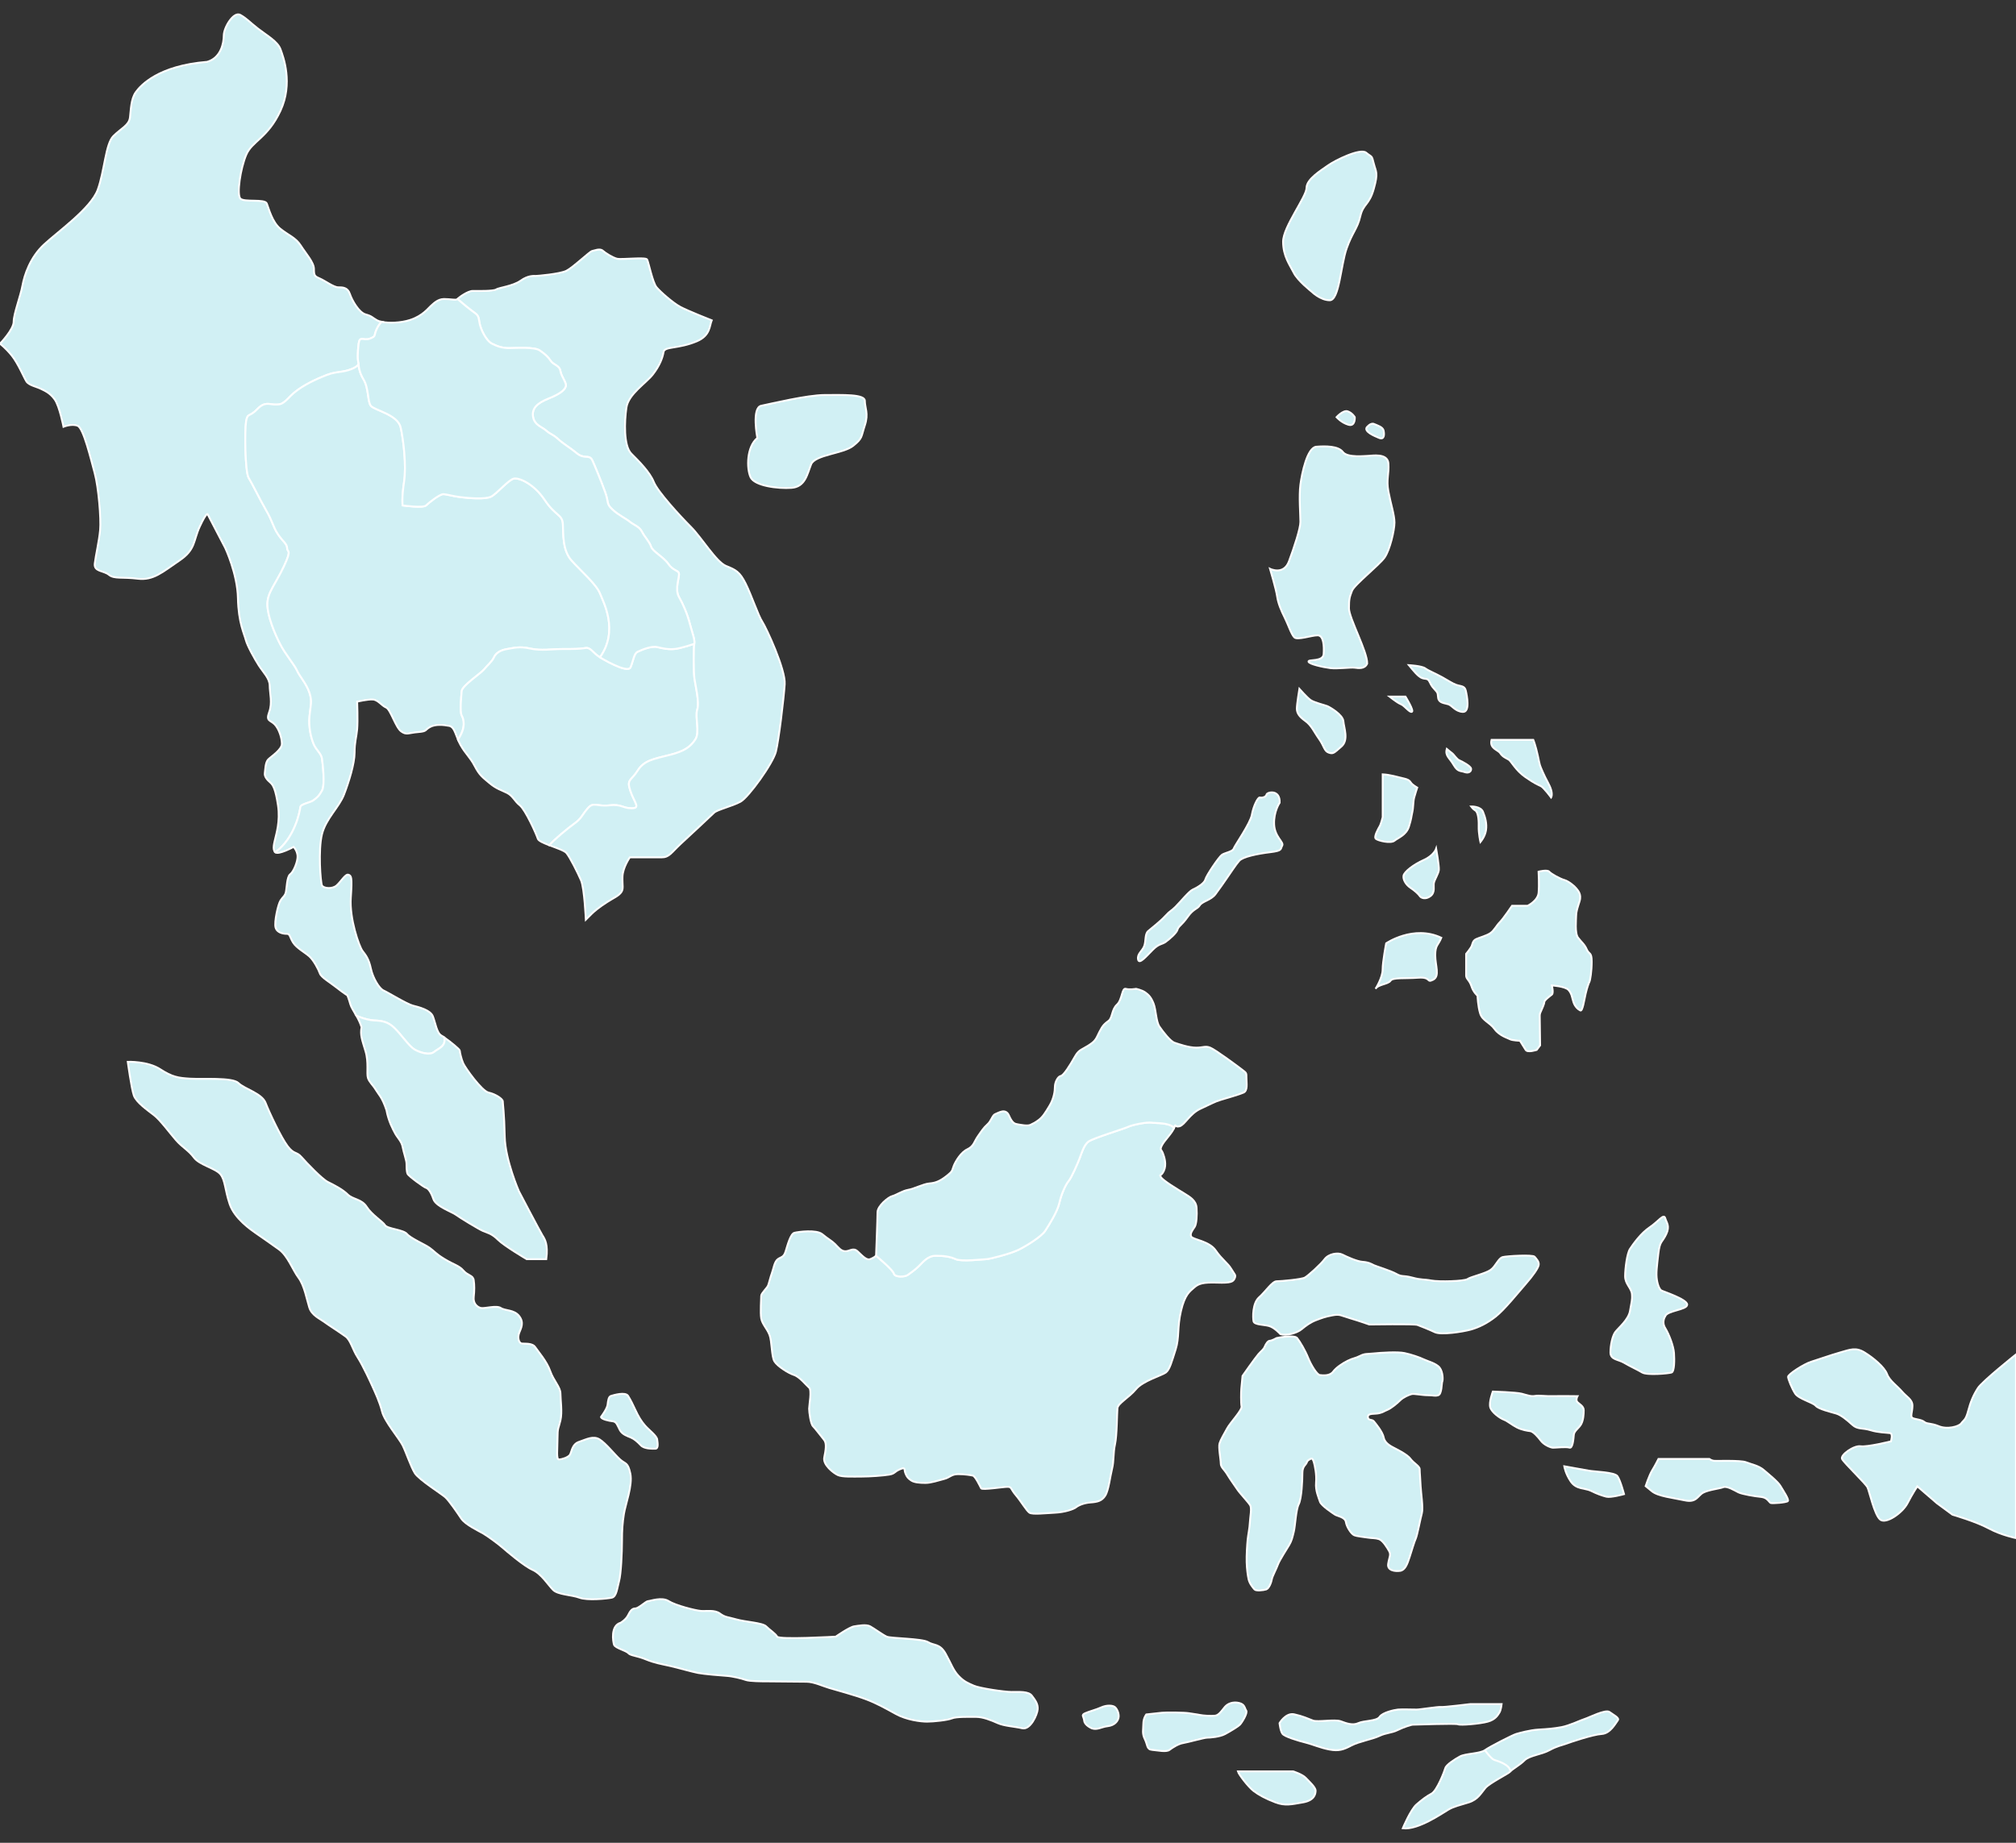 <?xml version="1.0" encoding="utf-8"?>
<!-- Generator: Adobe Illustrator 16.0.0, SVG Export Plug-In . SVG Version: 6.00 Build 0)  -->
<!DOCTYPE svg PUBLIC "-//W3C//DTD SVG 1.1//EN" "http://www.w3.org/Graphics/SVG/1.1/DTD/svg11.dtd">
<svg version="1.1" id="Layer_1" xmlns="http://www.w3.org/2000/svg" xmlns:xlink="http://www.w3.org/1999/xlink" x="0px" y="0px"
	 width="1071.862px" height="980px" viewBox="0 0 1071.862 980" enable-background="new 0 0 1071.862 980" xml:space="preserve">
<rect x="0" y="0" width="1071.862" height="980" fill="#333333" stroke="none"/>
<path fill="#D1F0F4" d="M203.006,171.179c-0.14,0.078-1.325,0.904-2.791,4.006c-1.558,3.319,0,3.523-3.491,4.879
	c-3.523,1.356-5.456-1.761-6.048,2.728c-0.591,4.489-0.591,9.165,0,10.318c0,0-0.014,0.188,0,0.515
	c-0.436,1.293-4.021,3.288-8.759,3.974c-5.456,0.78-6.236,0.966-10.911,2.931c-4.677,1.934-12.283,5.643-16.569,10.132
	c-4.287,4.473-5.066,4.473-8.183,4.473c-3.117,0-5.456-1.761-9.54,2.541c-4.099,4.271-5.082,1.746-5.861,6.422
	c-0.779,4.676-0.577,26.888,1.372,30.005c1.948,3.117,5.845,11.3,9.352,17.349c3.508,6.033,3.508,8.573,6.236,12.656
	c2.728,4.083,4.863,5.066,4.863,7.404c0,2.338,2.743,0.204-1.746,9.743c-4.489,9.54-8.76,13.841-8.76,20.076
	c0,6.235,3.896,15.587,6.812,21.23s7.59,10.911,8.962,14.028c1.371,3.117,5.065,7.015,6.625,11.877
	c1.558,4.878,0.577,6.234,0,12.282c-0.577,6.048,0.811,11.504,2.15,14.807c1.356,3.305,4.084,5.066,4.473,7.794
	c0.39,2.727,1.746,14.029,0,17.146c-1.745,3.117-2.696,3.709-4.473,5.065c-1.761,1.356-6.827,1.948-7.029,3.693
	c-0.188,1.763-2.728,16.382-13.344,23.974c-1.652-1.56-0.436-5.191,0-7.28c0.421-2.073,2.759-9.086,1.466-17.659
	c-1.294-8.574-2.604-10.911-4.162-12.206c-1.559-1.309-3.118-3.117-2.853-4.941c0.265-1.823,0.265-5.721,1.824-7.28
	c1.558-1.558,7.262-5.189,7.262-8.308c0-3.117-1.558-8.058-3.896-10.395c-2.338-2.338-4.676-1.56-2.852-6.485
	c1.823-4.942,0.265-10.132,0.265-14.028c0-3.896-3.382-7.015-5.721-10.662c-2.338-3.632-6.234-10.646-7.015-13.764
	c-0.779-3.117-3.896-9.086-4.161-22.086c-0.249-12.984-6.75-26.748-6.75-26.748l-9.352-17.925c0,0-0.514-1.309-4.163,6.484
	c-3.631,7.793-2.073,12.22-10.911,18.189c-8.822,5.971-13.763,10.646-22.071,9.618c-8.323-1.044-12.47,0.25-15.338-2.089
	c-2.853-2.338-8.043-1.558-7.528-5.97c0.514-4.411,2.337-11.955,2.853-17.925c0.529-5.97-0.842-22.601-2.884-30.129
	c-2.042-7.544-5.939-23.91-9.057-25.204c-3.117-1.295-7.543,0.514-7.543,0.514s-2.073-10.911-4.676-14.542
	c-2.588-3.633-5.456-4.677-7.529-5.721c-2.074-1.029-6.235-1.808-7.529-3.897c-1.309-2.073-4.426-9.602-7.793-13.764
	C2.853,184.865,0,182.792,0,182.792s7.264-7.529,7.264-11.69c0-4.162,3.647-13.514,4.675-19.22
	c1.044-5.721,4.162-15.072,11.442-21.822c7.262-6.765,24.938-19.235,28.57-29.101c3.633-9.867,4.163-24.424,8.308-28.571
	c4.163-4.161,8.324-5.72,8.839-9.882c0.514-4.146,0.514-9.866,3.117-13.499c2.603-3.647,11.955-14.028,37.923-16.116
	c7.278-2.074,8.838-9.867,8.838-14.03c0-4.146,5.19-12.983,8.837-10.911c3.633,2.089,4.677,3.648,9.353,7.28
	c4.675,3.631,10.381,6.75,11.939,10.911c1.56,4.162,6.764,18.19,0,32.733c-6.749,14.543-15.058,16.101-18.175,23.38
	c-3.118,7.279-5.205,21.308-3.118,23.38c2.074,2.073,12.985,0,14.028,2.604c1.029,2.587,2.853,9.867,7.14,13.373
	c4.287,3.508,8.184,4.677,10.911,8.964c2.728,4.286,7.015,8.962,7.015,12.469c0,3.508,0.39,3.897,3.117,5.065
	c2.728,1.17,7.404,4.677,9.742,4.677c2.338,0,5.066,0,6.236,3.507c1.168,3.507,4.862,9.945,8.385,10.911
	c3.492,0.966,3.305,1.56,6.033,3.117C201.027,170.665,201.915,170.961,203.006,171.179"/>
<path fill="none" stroke="#FFFFFF" stroke-miterlimit="10" d="M203.006,171.179c-0.14,0.078-1.325,0.904-2.791,4.006
	c-1.558,3.319,0,3.523-3.491,4.879c-3.523,1.356-5.456-1.761-6.048,2.728c-0.591,4.489-0.591,9.165,0,10.318
	c0,0-0.014,0.188,0,0.515c-0.436,1.293-4.021,3.288-8.759,3.974c-5.456,0.78-6.236,0.966-10.911,2.931
	c-4.677,1.934-12.283,5.643-16.569,10.132c-4.287,4.473-5.066,4.473-8.183,4.473c-3.117,0-5.456-1.761-9.54,2.541
	c-4.099,4.271-5.082,1.746-5.861,6.422c-0.779,4.676-0.577,26.888,1.372,30.005c1.948,3.117,5.845,11.3,9.352,17.349
	c3.508,6.033,3.508,8.573,6.236,12.656c2.728,4.083,4.863,5.066,4.863,7.404c0,2.338,2.743,0.204-1.746,9.743
	c-4.489,9.54-8.76,13.841-8.76,20.076c0,6.235,3.896,15.587,6.812,21.23s7.59,10.911,8.962,14.028
	c1.371,3.117,5.065,7.015,6.625,11.877c1.558,4.878,0.577,6.234,0,12.282c-0.577,6.048,0.811,11.504,2.15,14.807
	c1.356,3.305,4.084,5.066,4.473,7.794c0.39,2.727,1.746,14.029,0,17.146c-1.745,3.117-2.696,3.709-4.473,5.065
	c-1.761,1.356-6.827,1.948-7.029,3.693c-0.188,1.763-2.728,16.382-13.344,23.974c-1.652-1.56-0.436-5.191,0-7.28
	c0.421-2.073,2.759-9.086,1.466-17.659c-1.294-8.574-2.604-10.911-4.162-12.206c-1.559-1.309-3.118-3.117-2.853-4.941
	c0.265-1.823,0.265-5.721,1.824-7.28c1.558-1.558,7.262-5.189,7.262-8.308c0-3.117-1.558-8.058-3.896-10.395
	c-2.338-2.338-4.676-1.56-2.852-6.485c1.823-4.942,0.265-10.132,0.265-14.028c0-3.896-3.382-7.015-5.721-10.662
	c-2.338-3.632-6.234-10.646-7.015-13.764c-0.779-3.117-3.896-9.086-4.161-22.086c-0.249-12.984-6.75-26.748-6.75-26.748
	l-9.352-17.925c0,0-0.514-1.309-4.163,6.484c-3.631,7.793-2.073,12.22-10.911,18.189c-8.822,5.971-13.763,10.646-22.071,9.618
	c-8.323-1.044-12.47,0.25-15.338-2.089c-2.853-2.338-8.043-1.558-7.528-5.97c0.514-4.411,2.337-11.955,2.853-17.925
	c0.529-5.97-0.842-22.601-2.884-30.129c-2.042-7.544-5.939-23.91-9.057-25.204c-3.117-1.295-7.543,0.514-7.543,0.514
	s-2.073-10.911-4.676-14.542c-2.588-3.633-5.456-4.677-7.529-5.721c-2.074-1.029-6.235-1.808-7.529-3.897
	c-1.309-2.073-4.426-9.602-7.793-13.764C2.853,184.865,0,182.792,0,182.792s7.264-7.529,7.264-11.69
	c0-4.162,3.647-13.514,4.675-19.22c1.044-5.721,4.162-15.072,11.442-21.822c7.262-6.765,24.938-19.235,28.57-29.101
	c3.633-9.867,4.163-24.424,8.308-28.571c4.163-4.161,8.324-5.72,8.839-9.882c0.514-4.146,0.514-9.866,3.117-13.499
	c2.603-3.647,11.955-14.028,37.923-16.116c7.278-2.074,8.838-9.867,8.838-14.03c0-4.146,5.19-12.983,8.837-10.911
	c3.633,2.089,4.677,3.648,9.353,7.28c4.675,3.631,10.381,6.75,11.939,10.911c1.56,4.162,6.764,18.19,0,32.733
	c-6.749,14.543-15.058,16.101-18.175,23.38c-3.118,7.279-5.205,21.308-3.118,23.38c2.074,2.073,12.985,0,14.028,2.604
	c1.029,2.587,2.853,9.867,7.14,13.373c4.287,3.508,8.184,4.677,10.911,8.964c2.728,4.286,7.015,8.962,7.015,12.469
	c0,3.508,0.39,3.897,3.117,5.065c2.728,1.17,7.404,4.677,9.742,4.677c2.338,0,5.066,0,6.236,3.507
	c1.168,3.507,4.862,9.945,8.385,10.911c3.492,0.966,3.305,1.56,6.033,3.117C201.027,170.665,201.915,170.961,203.006,171.179z"/>
<path fill="#D1F0F4" d="M319.005,349.573c-3.896-2.338-4.926-5.456-7.794-4.941c-2.852,0.529-6.748,0.529-12.204,0.529
	s-11.426,1.03-17.147-0.265c-5.72-1.293-8.837-0.265-12.204,0.265c-3.383,0.516-5.985,2.074-7.015,4.412
	c-1.044,2.338-3.647,4.412-5.331,6.5c-1.684,2.073-11.565,8.572-11.815,11.426c-0.265,2.852-1.044,11.176,0,12.983
	c1.028,1.824,2.463,6.406-2.011,12.798c-1.558-3.71-2.182-6.797-4.675-7.264c-3.117-0.592-7.217-0.982-10.132,0.577
	c-2.931,1.558-1.372,2.338-6.438,2.728c-5.066,0.389-6.033,1.745-8.962-0.39c-2.931-2.136-5.643-11.691-7.981-12.673
	c-2.338-0.966-4.301-4.084-7.014-4.271c-2.744-0.203-8.386,1.153-8.386,1.153s0.39,10.132,0,14.621
	c-0.39,4.489-1.372,6.625-1.372,12.47c0,5.845-3.039,15.586-5.642,22.336c-2.603,6.764-9.618,12.735-11.691,21.042
	c-2.073,8.323-0.779,25.718,0,27.278c0.78,1.558,5.456,2.088,7.794,0c2.338-2.074,4.676-6.236,6.236-5.705
	c1.558,0.514,2.072,1.028,1.293,12.204c-0.779,11.176,4.427,25.984,6.234,28.322c1.824,2.337,3.384,4.41,4.427,9.352
	c1.028,4.926,4.412,10.646,6.749,11.69c2.338,1.029,12.47,7.264,15.587,8.043c3.118,0.78,9.353,2.338,10.646,5.72
	c1.31,3.385,2.089,8.839,4.427,10.133c0.421,0.233,1.028,0.623,1.714,1.122c0.811,4.817-3.149,5.705-5.487,7.638
	c-2.336,1.964-7.59,0.405-10.521-1.356c-2.93-1.76-7.201-8.183-10.724-11.487c-3.491-3.319-6.609-3.71-10.708-3.896
	c-4.099-0.203-9.337-2.447-9.337-2.447c-1.419-2.525-2.791-4.504-3.257-6.204c-0.779-2.853-1.56-4.677-1.56-4.677
	s-2.087-1.292-5.72-4.145c-3.631-2.869-8.215-5.456-8.915-7.545c-0.702-2.073-3.289-7.014-5.627-9.087s-6.766-4.411-8.573-7.279
	c-1.824-2.852-1.559-4.676-3.383-4.676c-1.823,0-5.19-0.515-5.969-3.367c-0.779-2.868,1.294-12.22,2.587-14.293
	c1.31-2.073,2.338-2.338,2.868-4.411c0.514-2.089,0.514-8.324,2.338-9.617c1.809-1.295,4.147-7.015,3.896-9.867
	c-0.265-2.868-2.088-4.676-2.088-4.676s-8.122,4.411-9.774,2.852c10.616-7.59,13.156-22.211,13.343-23.972
	c0.202-1.746,5.269-2.338,7.029-3.694c1.777-1.356,2.728-1.949,4.473-5.066c1.747-3.117,0.39-14.418,0-17.146
	c-0.39-2.728-3.117-4.489-4.473-7.794c-1.34-3.304-2.728-8.76-2.15-14.808c0.577-6.047,1.558-7.403,0-12.281
	c-1.56-4.864-5.254-8.76-6.625-11.877c-1.372-3.119-6.047-8.387-8.963-14.029c-2.914-5.642-6.811-14.995-6.811-21.229
	c0-6.234,4.271-10.537,8.76-20.076c4.489-9.539,1.745-7.404,1.745-9.741c0-2.338-2.135-3.321-4.863-7.404
	c-2.728-4.083-2.728-6.625-6.235-12.657c-3.507-6.048-7.403-14.231-9.352-17.348c-1.949-3.118-2.151-25.33-1.372-30.005
	c0.779-4.677,1.762-2.152,5.861-6.422c4.083-4.302,6.422-2.542,9.54-2.542c3.117,0,3.897,0,8.183-4.473
	c4.287-4.489,11.893-8.199,16.569-10.132c4.675-1.963,5.455-2.15,10.911-2.93c4.738-0.686,8.323-2.681,8.76-3.975
	c0.031,1.216,0.358,4.458,2.603,8.136c2.854,4.677,2.073,11.691,3.897,14.03c1.809,2.337,14.278,4.675,15.836,11.425
	c1.558,6.748,3.118,20.527,1.823,29.101c-1.293,8.573-0.779,12.469-0.779,12.469s10.911,1.56,12.47,0
	c1.558-1.558,7.278-5.985,9.087-5.985c1.824,0,4.941,1.044,9.103,1.559c4.146,0.531,13.25,1.31,16.367-0.25
	c3.118-1.558,9.353-9.103,12.205-9.617s10.646,2.853,16.366,11.425c5.72,8.572,9.353,7.544,9.618,12.735
	c0.249,5.19-0.265,14.028,4.675,19.483c4.926,5.456,13.249,12.735,15.058,17.411C320.83,320.223,329.137,335.28,319.005,349.573"/>
<path fill="none" stroke="#FFFFFF" stroke-miterlimit="10" d="M319.005,349.573c-3.896-2.338-4.926-5.456-7.794-4.941
	c-2.852,0.529-6.748,0.529-12.204,0.529s-11.426,1.03-17.147-0.265c-5.72-1.293-8.837-0.265-12.204,0.265
	c-3.383,0.516-5.985,2.074-7.015,4.412c-1.044,2.338-3.647,4.412-5.331,6.5c-1.684,2.073-11.565,8.572-11.815,11.426
	c-0.265,2.852-1.044,11.176,0,12.983c1.028,1.824,2.463,6.406-2.011,12.798c-1.558-3.71-2.182-6.797-4.675-7.264
	c-3.117-0.592-7.217-0.982-10.132,0.577c-2.931,1.558-1.372,2.338-6.438,2.728c-5.066,0.389-6.033,1.745-8.962-0.39
	c-2.931-2.136-5.643-11.691-7.981-12.673c-2.338-0.966-4.301-4.084-7.014-4.271c-2.744-0.203-8.386,1.153-8.386,1.153
	s0.39,10.132,0,14.621c-0.39,4.489-1.372,6.625-1.372,12.47c0,5.845-3.039,15.586-5.642,22.336
	c-2.603,6.764-9.618,12.735-11.691,21.042c-2.073,8.323-0.779,25.718,0,27.278c0.78,1.558,5.456,2.088,7.794,0
	c2.338-2.074,4.676-6.236,6.236-5.705c1.558,0.514,2.072,1.028,1.293,12.204c-0.779,11.176,4.427,25.984,6.234,28.322
	c1.824,2.337,3.384,4.41,4.427,9.352c1.028,4.926,4.412,10.646,6.749,11.69c2.338,1.029,12.47,7.264,15.587,8.043
	c3.118,0.78,9.353,2.338,10.646,5.72c1.31,3.385,2.089,8.839,4.427,10.133c0.421,0.233,1.028,0.623,1.714,1.122
	c0.811,4.817-3.149,5.705-5.487,7.638c-2.336,1.964-7.59,0.405-10.521-1.356c-2.93-1.76-7.201-8.183-10.724-11.487
	c-3.491-3.319-6.609-3.71-10.708-3.896c-4.099-0.203-9.337-2.447-9.337-2.447c-1.419-2.525-2.791-4.504-3.257-6.204
	c-0.779-2.853-1.56-4.677-1.56-4.677s-2.087-1.292-5.72-4.145c-3.631-2.869-8.215-5.456-8.915-7.545
	c-0.702-2.073-3.289-7.014-5.627-9.087s-6.766-4.411-8.573-7.279c-1.824-2.852-1.559-4.676-3.383-4.676
	c-1.823,0-5.19-0.515-5.969-3.367c-0.779-2.868,1.294-12.22,2.587-14.293c1.31-2.073,2.338-2.338,2.868-4.411
	c0.514-2.089,0.514-8.324,2.338-9.617c1.809-1.295,4.147-7.015,3.896-9.867c-0.265-2.868-2.088-4.676-2.088-4.676
	s-8.122,4.411-9.774,2.852c10.616-7.59,13.156-22.211,13.343-23.972c0.202-1.746,5.269-2.338,7.029-3.694
	c1.777-1.356,2.728-1.949,4.473-5.066c1.747-3.117,0.39-14.418,0-17.146c-0.39-2.728-3.117-4.489-4.473-7.794
	c-1.34-3.304-2.728-8.76-2.15-14.808c0.577-6.047,1.558-7.403,0-12.281c-1.56-4.864-5.254-8.76-6.625-11.877
	c-1.372-3.119-6.047-8.387-8.963-14.029c-2.914-5.642-6.811-14.995-6.811-21.229c0-6.234,4.271-10.537,8.76-20.076
	c4.489-9.539,1.745-7.404,1.745-9.741c0-2.338-2.135-3.321-4.863-7.404c-2.728-4.083-2.728-6.625-6.235-12.657
	c-3.507-6.048-7.403-14.231-9.352-17.348c-1.949-3.118-2.151-25.33-1.372-30.005c0.779-4.677,1.762-2.152,5.861-6.422
	c4.083-4.302,6.422-2.542,9.54-2.542c3.117,0,3.897,0,8.183-4.473c4.287-4.489,11.893-8.199,16.569-10.132
	c4.675-1.963,5.455-2.15,10.911-2.93c4.738-0.686,8.323-2.681,8.76-3.975c0.031,1.216,0.358,4.458,2.603,8.136
	c2.854,4.677,2.073,11.691,3.897,14.03c1.809,2.337,14.278,4.675,15.836,11.425c1.558,6.748,3.118,20.527,1.823,29.101
	c-1.293,8.573-0.779,12.469-0.779,12.469s10.911,1.56,12.47,0c1.558-1.558,7.278-5.985,9.087-5.985c1.824,0,4.941,1.044,9.103,1.559
	c4.146,0.531,13.25,1.31,16.367-0.25c3.118-1.558,9.353-9.103,12.205-9.617s10.646,2.853,16.366,11.425
	c5.72,8.572,9.353,7.544,9.618,12.735c0.249,5.19-0.265,14.028,4.675,19.483c4.926,5.456,13.249,12.735,15.058,17.411
	C320.83,320.223,329.137,335.28,319.005,349.573z"/>
<path fill="#D1F0F4" d="M290.435,669.623h-10.397c0,0-11.939-7.015-15.321-10.381c-3.384-3.383-5.722-3.647-8.059-4.677
	c-2.338-1.044-12.205-7.014-14.278-8.572c-2.087-1.56-10.662-4.427-11.955-8.324c-1.294-3.896-2.853-5.704-3.897-5.97
	c-1.044-0.266-9.352-6.234-9.866-7.528c-0.529-1.31-0.529-3.896-0.529-5.455s-1.56-5.985-2.073-8.838
	c-0.514-2.853-2.603-4.677-3.898-7.015c-1.293-2.337-3.631-6.749-4.675-12.47c-2.338-7.015-4.162-8.308-5.72-10.91
	c-1.559-2.604-3.367-3.898-4.147-6.236c-0.779-2.337,0.514-8.308-1.309-14.293c-1.808-5.97-2.854-8.572-2.073-12.719
	c-0.733-2.307-1.73-4.286-2.712-6.017c0,0,5.237,2.244,9.336,2.448c4.1,0.187,7.217,0.575,10.709,3.896
	c3.522,3.306,7.793,9.728,10.724,11.487c2.931,1.762,8.183,3.322,10.521,1.357c2.338-1.934,6.298-2.821,5.487-7.639
	c3.117,2.183,8.152,6.298,8.152,6.938c0,0.778,0.779,4.411,1.824,6.749c1.027,2.337,9.865,14.807,13.498,15.586
	c3.647,0.78,7.543,3.382,7.543,4.677c0,1.293,0.781,6.233,1.029,18.704c0.266,12.471,7.545,29.102,7.545,29.102
	s11.16,21.292,12.469,23.38C289.656,658.977,291.479,661.58,290.435,669.623"/>
<path fill="none" stroke="#FFFFFF" stroke-miterlimit="10" d="M290.435,669.623h-10.397c0,0-11.939-7.015-15.321-10.381
	c-3.384-3.383-5.722-3.647-8.059-4.677c-2.338-1.044-12.205-7.014-14.278-8.572c-2.087-1.56-10.662-4.427-11.955-8.324
	c-1.294-3.896-2.853-5.704-3.897-5.97c-1.044-0.266-9.352-6.234-9.866-7.528c-0.529-1.31-0.529-3.896-0.529-5.455
	s-1.56-5.985-2.073-8.838c-0.514-2.853-2.603-4.677-3.898-7.015c-1.293-2.337-3.631-6.749-4.675-12.47
	c-2.338-7.015-4.162-8.308-5.72-10.91c-1.559-2.604-3.367-3.898-4.147-6.236c-0.779-2.337,0.514-8.308-1.309-14.293
	c-1.808-5.97-2.854-8.572-2.073-12.719c-0.733-2.307-1.73-4.286-2.712-6.017c0,0,5.237,2.244,9.336,2.448
	c4.1,0.187,7.217,0.575,10.709,3.896c3.522,3.306,7.793,9.728,10.724,11.487c2.931,1.762,8.183,3.322,10.521,1.357
	c2.338-1.934,6.298-2.821,5.487-7.639c3.117,2.183,8.152,6.298,8.152,6.938c0,0.778,0.779,4.411,1.824,6.749
	c1.027,2.337,9.865,14.807,13.498,15.586c3.647,0.78,7.543,3.382,7.543,4.677c0,1.293,0.781,6.233,1.029,18.704
	c0.266,12.471,7.545,29.102,7.545,29.102s11.16,21.292,12.469,23.38C289.656,658.977,291.479,661.58,290.435,669.623z"/>
<path fill="#D1F0F4" d="M190.677,193.11c0.077,0.156,0.077,0.328,0,0.514C190.661,193.297,190.677,193.11,190.677,193.11"/>
<path fill="none" stroke="#FFFFFF" stroke-miterlimit="10" d="M190.677,193.11c0.077,0.156,0.077,0.328,0,0.514
	C190.661,193.297,190.677,193.11,190.677,193.11z"/>
<path fill="#D1F0F4" d="M369.664,393.295c-2.587,3.819-5.456,6.157-13.763,8.23c-8.308,2.088-13.514,2.868-16.881,8.324
	c-3.383,5.455-5.986,4.41-3.897,10.646c2.074,6.234,5.705,9.352,0.779,9.352c-4.94,0-5.456-2.338-11.955-1.558
	c-6.5,0.779-8.308-2.074-11.425,1.558c-3.117,3.631-3.382,5.455-7.015,8.058c-3.647,2.588-11.238,8.917-13.42,11.597
	c-3.071-1.169-5.783-2.338-6.141-3.475c-0.78-2.542-6.609-15.401-9.539-17.738c-2.931-2.338-3.71-5.066-6.827-6.625
	c-3.119-1.559-5.644-2.135-9.353-5.252c-3.694-3.118-5.252-4.1-7.794-8.979c-2.525-4.863-4.863-6.421-7.59-11.284
	c-0.546-0.966-0.982-1.933-1.356-2.868c4.473-6.391,3.04-10.973,2.01-12.797c-1.044-1.808-0.265-10.132,0-12.984
	c0.249-2.853,10.132-9.352,11.814-11.425c1.684-2.089,4.287-4.163,5.331-6.501c1.029-2.337,3.632-3.896,7.015-4.41
	c3.367-0.53,6.483-1.56,12.205-0.266c5.721,1.294,11.69,0.266,17.146,0.266c5.456,0,9.352,0,12.204-0.53
	c2.868-0.515,3.897,2.603,7.793,4.94c0,0,14.684,8.963,16.242,5.269c1.559-3.709,1.761-7.216,3.694-8.198
	c1.964-0.966,7.419-3.305,10.537-2.526c3.118,0.78,6.235,1.372,9.54,0.966c3.304-0.374,10.132-2.712,10.132-2.712
	c-0.389,2.136-0.389,14.995,0.062,18.378c0.453,3.367,2.791,12.718,1.497,16.616C369.415,381.261,372.267,389.477,369.664,393.295"
	/>
<path fill="none" stroke="#FFFFFF" stroke-miterlimit="10" d="M369.664,393.295c-2.587,3.819-5.456,6.157-13.763,8.23
	c-8.308,2.088-13.514,2.868-16.881,8.324c-3.383,5.455-5.986,4.41-3.897,10.646c2.074,6.234,5.705,9.352,0.779,9.352
	c-4.94,0-5.456-2.338-11.955-1.558c-6.5,0.779-8.308-2.074-11.425,1.558c-3.117,3.631-3.382,5.455-7.015,8.058
	c-3.647,2.588-11.238,8.917-13.42,11.597c-3.071-1.169-5.783-2.338-6.141-3.475c-0.78-2.542-6.609-15.401-9.539-17.738
	c-2.931-2.338-3.71-5.066-6.827-6.625c-3.119-1.559-5.644-2.135-9.353-5.252c-3.694-3.118-5.252-4.1-7.794-8.979
	c-2.525-4.863-4.863-6.421-7.59-11.284c-0.546-0.966-0.982-1.933-1.356-2.868c4.473-6.391,3.04-10.973,2.01-12.797
	c-1.044-1.808-0.265-10.132,0-12.984c0.249-2.853,10.132-9.352,11.814-11.425c1.684-2.089,4.287-4.163,5.331-6.501
	c1.029-2.337,3.632-3.896,7.015-4.41c3.367-0.53,6.483-1.56,12.205-0.266c5.721,1.294,11.69,0.266,17.146,0.266
	c5.456,0,9.352,0,12.204-0.53c2.868-0.515,3.897,2.603,7.793,4.94c0,0,14.684,8.963,16.242,5.269
	c1.559-3.709,1.761-7.216,3.694-8.198c1.964-0.966,7.419-3.305,10.537-2.526c3.118,0.78,6.235,1.372,9.54,0.966
	c3.304-0.374,10.132-2.712,10.132-2.712c-0.389,2.136-0.389,14.995,0.062,18.378c0.453,3.367,2.791,12.718,1.497,16.616
	C369.415,381.261,372.267,389.477,369.664,393.295z"/>
<path fill="#D1F0F4" d="M417.205,363.867c-0.514,7.793-3.118,29.615-4.677,35.85c-1.559,6.235-14.542,24.284-18.83,26.623
	c-4.286,2.338-12.469,4.287-14.028,5.845c-1.559,1.559-12.079,11.3-17.534,16.366c-5.456,5.067-6.236,7.405-10.521,7.405h-16.756
	c0,0-3.709,5.253-3.897,10.131c-0.188,4.879,0.779,6.812-0.967,8.775c-1.761,1.933-2.93,2.136-7.216,4.864
	c-4.286,2.728-7.015,5.065-8.184,6.234c-1.168,1.169-3.117,3.117-3.117,3.117s-0.779-16.755-2.526-20.855
	c-1.761-4.083-5.86-12.267-7.792-14.604c-1.077-1.278-5.331-2.697-9.072-4.115c2.183-2.68,9.773-9.01,13.421-11.597
	c3.631-2.604,3.896-4.426,7.014-8.059c3.117-3.631,4.926-0.779,11.426-1.558c6.5-0.779,7.014,1.558,11.955,1.558
	c4.926,0,1.293-3.117-0.779-9.352c-2.089-6.234,0.514-5.19,3.896-10.646c3.367-5.456,8.573-6.234,16.881-8.324
	c8.308-2.073,11.176-4.411,13.763-8.23c2.604-3.819-0.249-12.033,1.045-15.93c1.293-3.896-1.045-13.25-1.496-16.616
	c-0.453-3.382-0.453-16.242-0.063-18.376c0.39-2.152-0.966-5.27-2.337-10.537c-1.372-5.253-3.507-10.319-5.845-14.403
	c-2.338-4.099,0.389-10.723,0-12.469c-0.39-1.761-3.118-1.372-5.657-5.082c-2.526-3.694-8.371-6.61-9.15-9.15
	c-0.78-2.54-3.508-5.252-4.88-7.995c-1.356-2.712-4.27-3.493-6.421-5.253c-2.152-1.761-6.048-3.507-9.353-6.624
	c-3.304-3.118-1.745-3.508-3.709-8.964c-1.933-5.455-5.642-14.417-6.812-16.942c-1.168-2.542-2.727-1.761-4.676-2.152
	c-1.947-0.39-2.728-0.966-4.878-2.728c-2.136-1.761-5.907-4.021-8.761-6.624c-2.852-2.603-3.896-2.338-6.234-4.412
	c-2.338-2.089-6.235-2.868-7.014-7.278c-0.781-4.412,1.823-7.279,8.308-9.867c6.5-2.603,8.573-4.677,9.103-6.5
	c0.514-1.824-2.338-4.941-2.868-8.059c-0.514-3.119-3.632-3.119-5.191-5.455c-1.559-2.338-2.852-3.368-5.72-5.457
	c-2.853-2.072-12.984-1.293-16.367-1.293c-3.367,0-5.969-0.779-9.087-2.338c-3.118-1.558-6.235-7.793-6.749-11.628
	c-0.53-3.819-1.044-3.694-4.162-6.031c-3.117-2.338-7.403-6.111-7.403-6.111c0.576-0.779,5.456-4.286,7.996-4.286
	c2.526,0,11.099,0.187,12.471-0.779c1.356-0.967,8.946-1.747,13.046-4.676c4.099-2.931,7.216-2.526,7.996-2.526
	s12.843-0.981,16.367-2.743c3.491-1.746,12.469-10.319,13.623-10.506c1.184-0.202,4.1-1.558,5.658-0.202
	c1.559,1.356,5.253,3.694,7.591,4.287c2.337,0.591,15.213-0.966,15.992,0.39c0.78,1.356,2.915,12.267,5.05,14.807
	c2.152,2.541,8.574,8.183,12.47,10.334c3.896,2.136,16.85,7.232,16.85,7.232c-1.216,2.868-0.687,8.09-7.949,11.146
	c-9.867,4.146-17.146,2.587-17.661,5.705c-0.514,3.117-2.073,7.279-5.721,11.955c-3.631,4.676-12.984,10.396-14.028,17.661
	c-1.029,7.278-1.559,20.262,2.604,24.425c4.162,4.161,9.867,9.866,11.955,15.072c2.073,5.19,14.028,18.175,19.734,23.895
	c5.72,5.72,13.513,18.705,18.704,20.778c5.206,2.089,7.279,3.117,10.396,9.352c3.117,6.236,6.75,17.146,8.837,20.264
	C407.337,333.721,417.734,356.073,417.205,363.867"/>
<path fill="none" stroke="#FFFFFF" stroke-miterlimit="10" d="M417.205,363.867c-0.514,7.793-3.118,29.615-4.677,35.85
	c-1.559,6.235-14.542,24.284-18.83,26.623c-4.286,2.338-12.469,4.287-14.028,5.845c-1.559,1.559-12.079,11.3-17.534,16.366
	c-5.456,5.067-6.236,7.405-10.521,7.405h-16.756c0,0-3.709,5.253-3.897,10.131c-0.188,4.879,0.779,6.812-0.967,8.775
	c-1.761,1.933-2.93,2.136-7.216,4.864c-4.286,2.728-7.015,5.065-8.184,6.234c-1.168,1.169-3.117,3.117-3.117,3.117
	s-0.779-16.755-2.526-20.855c-1.761-4.083-5.86-12.267-7.792-14.604c-1.077-1.278-5.331-2.697-9.072-4.115
	c2.183-2.68,9.773-9.01,13.421-11.597c3.631-2.604,3.896-4.426,7.014-8.059c3.117-3.631,4.926-0.779,11.426-1.558
	c6.5-0.779,7.014,1.558,11.955,1.558c4.926,0,1.293-3.117-0.779-9.352c-2.089-6.234,0.514-5.19,3.896-10.646
	c3.367-5.456,8.573-6.234,16.881-8.324c8.308-2.073,11.176-4.411,13.763-8.23c2.604-3.819-0.249-12.033,1.045-15.93
	c1.293-3.896-1.045-13.25-1.496-16.616c-0.453-3.382-0.453-16.242-0.063-18.376c0.39-2.152-0.966-5.27-2.337-10.537
	c-1.372-5.253-3.507-10.319-5.845-14.403c-2.338-4.099,0.389-10.723,0-12.469c-0.39-1.761-3.118-1.372-5.657-5.082
	c-2.526-3.694-8.371-6.61-9.15-9.15c-0.78-2.54-3.508-5.252-4.88-7.995c-1.356-2.712-4.27-3.493-6.421-5.253
	c-2.152-1.761-6.048-3.507-9.353-6.624c-3.304-3.118-1.745-3.508-3.709-8.964c-1.933-5.455-5.642-14.417-6.812-16.942
	c-1.168-2.542-2.727-1.761-4.676-2.152c-1.947-0.39-2.728-0.966-4.878-2.728c-2.136-1.761-5.907-4.021-8.761-6.624
	c-2.852-2.603-3.896-2.338-6.234-4.412c-2.338-2.089-6.235-2.868-7.014-7.278c-0.781-4.412,1.823-7.279,8.308-9.867
	c6.5-2.603,8.573-4.677,9.103-6.5c0.514-1.824-2.338-4.941-2.868-8.059c-0.514-3.119-3.632-3.119-5.191-5.455
	c-1.559-2.338-2.852-3.368-5.72-5.457c-2.853-2.072-12.984-1.293-16.367-1.293c-3.367,0-5.969-0.779-9.087-2.338
	c-3.118-1.558-6.235-7.793-6.749-11.628c-0.53-3.819-1.044-3.694-4.162-6.031c-3.117-2.338-7.403-6.111-7.403-6.111
	c0.576-0.779,5.456-4.286,7.996-4.286c2.526,0,11.099,0.187,12.471-0.779c1.356-0.967,8.946-1.747,13.046-4.676
	c4.099-2.931,7.216-2.526,7.996-2.526s12.843-0.981,16.367-2.743c3.491-1.746,12.469-10.319,13.623-10.506
	c1.184-0.202,4.1-1.558,5.658-0.202c1.559,1.356,5.253,3.694,7.591,4.287c2.337,0.591,15.213-0.966,15.992,0.39
	c0.78,1.356,2.915,12.267,5.05,14.807c2.152,2.541,8.574,8.183,12.47,10.334c3.896,2.136,16.85,7.232,16.85,7.232
	c-1.216,2.868-0.687,8.09-7.949,11.146c-9.867,4.146-17.146,2.587-17.661,5.705c-0.514,3.117-2.073,7.279-5.721,11.955
	c-3.631,4.676-12.984,10.396-14.028,17.661c-1.029,7.278-1.559,20.262,2.604,24.425c4.162,4.161,9.867,9.866,11.955,15.072
	c2.073,5.19,14.028,18.175,19.734,23.895c5.72,5.72,13.513,18.705,18.704,20.778c5.206,2.089,7.279,3.117,10.396,9.352
	c3.117,6.236,6.75,17.146,8.837,20.264C407.337,333.721,417.734,356.073,417.205,363.867z"/>
<line fill="#D1F0F4" x1="203.021" y1="171.163" x2="203.006" y2="171.179"/>
<line fill="none" stroke="#FFFFFF" stroke-miterlimit="10" x1="203.021" y1="171.163" x2="203.006" y2="171.179"/>
<path fill="#D1F0F4" d="M243.486,393.279c-0.016,0-0.016,0.016-0.016,0.016"/>
<path fill="none" stroke="#FFFFFF" stroke-miterlimit="10" d="M243.486,393.279c-0.016,0-0.016,0.016-0.016,0.016"/>
<path fill="#D1F0F4" d="M369.149,342.372c0,0-6.828,2.338-10.132,2.712c-3.304,0.405-6.422-0.187-9.54-0.967
	c-3.118-0.779-8.573,1.56-10.537,2.526c-1.932,0.982-2.135,4.489-3.693,8.199c-1.559,3.694-16.242-5.269-16.242-5.269
	c10.131-14.294,1.823-29.352,0-34.026c-1.808-4.676-10.131-11.956-15.057-17.412c-4.942-5.455-4.428-14.293-4.677-19.483
	c-0.265-5.19-3.896-4.163-9.616-12.735c-5.721-8.572-13.514-11.939-16.367-11.425s-9.088,8.058-12.205,9.618
	c-3.118,1.559-12.22,0.779-16.367,0.25c-4.161-0.514-7.279-1.56-9.103-1.56c-1.809,0-7.529,4.427-9.088,5.985
	c-1.558,1.56-12.469,0-12.469,0s-0.516-3.896,0.779-12.469c1.294-8.573-0.265-22.353-1.824-29.101
	c-1.558-6.75-14.028-9.087-15.836-11.425c-1.823-2.338-1.044-9.353-3.896-14.028c-2.245-3.678-2.572-6.921-2.603-8.137
	c0.078-0.187,0.078-0.358,0-0.514c-0.593-1.154-0.593-5.829,0-10.318c0.592-4.489,2.525-1.372,6.048-2.728
	c3.491-1.356,1.933-1.559,3.491-4.879c1.465-3.102,2.65-3.928,2.791-4.006c3.788,0.748,9.992,0.624,15.135-1.044
	c6.64-2.151,9.757-6.437,10.911-7.419c1.185-0.966,3.523-3.693,7.014-3.693c3.524,0,6.641,0.779,7.218,0
	c0,0,4.286,3.771,7.403,6.109c3.117,2.338,3.632,2.213,4.162,6.033c0.514,3.834,3.631,10.069,6.749,11.628
	c3.117,1.558,5.72,2.337,9.087,2.337c3.382,0,13.514-0.779,16.367,1.294c2.868,2.089,4.161,3.117,5.72,5.456
	c1.558,2.338,4.677,2.338,5.191,5.456c0.529,3.117,3.382,6.234,2.868,8.059c-0.53,1.824-2.603,3.896-9.104,6.499
	c-6.484,2.588-9.086,5.456-8.308,9.867c0.78,4.412,4.676,5.19,7.015,7.28c2.338,2.072,3.382,1.807,6.234,4.41
	c2.853,2.603,6.625,4.864,8.761,6.625c2.15,1.762,2.931,2.338,4.878,2.728c1.949,0.39,3.508-0.39,4.676,2.151
	c1.169,2.525,4.879,11.488,6.812,16.943c1.964,5.456,0.405,5.845,3.709,8.963c3.305,3.117,7.201,4.864,9.352,6.625
	c2.152,1.761,5.066,2.541,6.422,5.252c1.372,2.743,4.1,5.455,4.88,7.997c0.779,2.54,6.624,5.456,9.148,9.148
	c2.542,3.71,5.269,3.321,5.659,5.082c0.389,1.746-2.338,8.371,0,12.47c2.338,4.084,4.473,9.149,5.845,14.402
	C368.182,337.104,369.539,340.221,369.149,342.372"/>
<path fill="none" stroke="#FFFFFF" stroke-miterlimit="10" d="M369.149,342.372c0,0-6.828,2.338-10.132,2.712
	c-3.304,0.405-6.422-0.187-9.54-0.967c-3.118-0.779-8.573,1.56-10.537,2.526c-1.932,0.982-2.135,4.489-3.693,8.199
	c-1.559,3.694-16.242-5.269-16.242-5.269c10.131-14.294,1.823-29.352,0-34.026c-1.808-4.676-10.131-11.956-15.057-17.412
	c-4.942-5.455-4.428-14.293-4.677-19.483c-0.265-5.19-3.896-4.163-9.616-12.735c-5.721-8.572-13.514-11.939-16.367-11.425
	s-9.088,8.058-12.205,9.618c-3.118,1.559-12.22,0.779-16.367,0.25c-4.161-0.514-7.279-1.56-9.103-1.56
	c-1.809,0-7.529,4.427-9.088,5.985c-1.558,1.56-12.469,0-12.469,0s-0.516-3.896,0.779-12.469c1.294-8.573-0.265-22.353-1.824-29.101
	c-1.558-6.75-14.028-9.087-15.836-11.425c-1.823-2.338-1.044-9.353-3.896-14.028c-2.245-3.678-2.572-6.921-2.603-8.137
	c0.078-0.187,0.078-0.358,0-0.514c-0.593-1.154-0.593-5.829,0-10.318c0.592-4.489,2.525-1.372,6.048-2.728
	c3.491-1.356,1.933-1.559,3.491-4.879c1.465-3.102,2.65-3.928,2.791-4.006c3.788,0.748,9.992,0.624,15.135-1.044
	c6.64-2.151,9.757-6.437,10.911-7.419c1.185-0.966,3.523-3.693,7.014-3.693c3.524,0,6.641,0.779,7.218,0
	c0,0,4.286,3.771,7.403,6.109c3.117,2.338,3.632,2.213,4.162,6.033c0.514,3.834,3.631,10.069,6.749,11.628
	c3.117,1.558,5.72,2.337,9.087,2.337c3.382,0,13.514-0.779,16.367,1.294c2.868,2.089,4.161,3.117,5.72,5.456
	c1.558,2.338,4.677,2.338,5.191,5.456c0.529,3.117,3.382,6.234,2.868,8.059c-0.53,1.824-2.603,3.896-9.104,6.499
	c-6.484,2.588-9.086,5.456-8.308,9.867c0.78,4.412,4.676,5.19,7.015,7.28c2.338,2.072,3.382,1.807,6.234,4.41
	c2.853,2.603,6.625,4.864,8.761,6.625c2.15,1.762,2.931,2.338,4.878,2.728c1.949,0.39,3.508-0.39,4.676,2.151
	c1.169,2.525,4.879,11.488,6.812,16.943c1.964,5.456,0.405,5.845,3.709,8.963c3.305,3.117,7.201,4.864,9.352,6.625
	c2.152,1.761,5.066,2.541,6.422,5.252c1.372,2.743,4.1,5.455,4.88,7.997c0.779,2.54,6.624,5.456,9.148,9.148
	c2.542,3.71,5.269,3.321,5.659,5.082c0.389,1.746-2.338,8.371,0,12.47c2.338,4.084,4.473,9.149,5.845,14.402
	C368.182,337.104,369.539,340.221,369.149,342.372z"/>
<path fill="#D1F0F4" d="M402.662,232.93c0,0-3.118-16.107,2.078-17.145c5.196-1.04,24.42-5.716,33.772-5.716
	c9.353,0,21.302-0.52,21.302,3.117c0,3.637,2.08,6.755,0,12.99c-2.078,6.235-1.038,6.754-6.234,10.911
	c-5.195,4.157-20.267,4.677-22.343,9.872c-2.076,5.196-3.115,11.95-10.39,12.47c-7.273,0.52-19.744-1.04-21.822-5.716
	C396.946,249.037,396.946,237.606,402.662,232.93"/>
<path fill="none" stroke="#FFFFFF" stroke-miterlimit="10" d="M402.662,232.93c0,0-3.118-16.107,2.078-17.145
	c5.196-1.04,24.42-5.716,33.772-5.716c9.353,0,21.302-0.52,21.302,3.117c0,3.637,2.08,6.755,0,12.99
	c-2.078,6.235-1.038,6.754-6.234,10.911c-5.195,4.157-20.267,4.677-22.343,9.872c-2.076,5.196-3.115,11.95-10.39,12.47
	c-7.273,0.52-19.744-1.04-21.822-5.716C396.946,249.037,396.946,237.606,402.662,232.93z"/>
<path fill="#D1F0F4" d="M697.259,154.995c0,0-7.275-5.715-9.354-9.872c-2.078-4.157-5.715-8.833-5.715-16.627
	c0-7.794,12.469-23.899,12.469-28.576c0-4.676,7.795-9.352,11.432-11.95c3.637-2.598,17.145-9.352,20.264-6.754
	c3.115,2.598,2.883,1.039,4.039,5.716c1.156,4.675,2.48,4.675,0,13.508c-2.48,8.833-5.6,7.794-7.158,14.548
	c-1.559,6.754-4.156,8.314-7.273,17.146c-3.117,8.833-3.906,27.538-8.967,27.538S697.259,154.995,697.259,154.995"/>
<path fill="none" stroke="#FFFFFF" stroke-miterlimit="10" d="M697.259,154.995c0,0-7.275-5.715-9.354-9.872
	c-2.078-4.157-5.715-8.833-5.715-16.627c0-7.794,12.469-23.899,12.469-28.576c0-4.676,7.795-9.352,11.432-11.95
	c3.637-2.598,17.145-9.352,20.264-6.754c3.115,2.598,2.883,1.039,4.039,5.716c1.156,4.675,2.48,4.675,0,13.508
	c-2.48,8.833-5.6,7.794-7.158,14.548c-1.559,6.754-4.156,8.314-7.273,17.146c-3.117,8.833-3.906,27.538-8.967,27.538
	S697.259,154.995,697.259,154.995z"/>
<path fill="#D1F0F4" d="M675.261,302.505c0,0,7.259,3.63,10.082-4.034c2.824-7.662,6.051-17.341,6.051-20.972
	c0-3.629-0.807-13.711,0-19.762c0.807-6.049,3.629-19.762,8.469-20.165s11.697-0.403,14.115,2.823
	c2.42,3.226,12.1,2.016,13.713,2.016s10.082-1.613,10.486,4.033c0.404,5.646-1.209,8.47,0,14.923
	c1.209,6.452,3.227,12.502,3.227,16.536c0,4.032-2.42,14.518-5.242,18.552c-2.824,4.033-16.133,14.519-17.344,17.745
	c-1.209,3.228-1.611,4.033-1.611,9.276c0,5.244,9.947,23.258,9.68,29.441c-1.346,2.957-4.572,2.419-6.723,2.151
	c-2.152-0.269-9.143,0.709-12.906,0.22c-3.766-0.489-11.293-2.103-11.561-3.446c-0.27-1.345,7.795,0.269,8.064-4.033
	c0.27-4.302,0-9.948-3.227-9.948s-10.755,2.689-12.367,1.076c-1.613-1.615-3.227-6.723-5.108-10.487s-3.496-7.529-4.034-11.292
	C678.487,313.394,675.261,302.505,675.261,302.505"/>
<path fill="none" stroke="#FFFFFF" stroke-miterlimit="10" d="M675.261,302.505c0,0,7.259,3.63,10.082-4.034
	c2.824-7.662,6.051-17.341,6.051-20.972c0-3.629-0.807-13.711,0-19.762c0.807-6.049,3.629-19.762,8.469-20.165
	s11.697-0.403,14.115,2.823c2.42,3.226,12.1,2.016,13.713,2.016s10.082-1.613,10.486,4.033c0.404,5.646-1.209,8.47,0,14.923
	c1.209,6.452,3.227,12.502,3.227,16.536c0,4.032-2.42,14.518-5.242,18.552c-2.824,4.033-16.133,14.519-17.344,17.745
	c-1.209,3.228-1.611,4.033-1.611,9.276c0,5.244,9.947,23.258,9.68,29.441c-1.346,2.957-4.572,2.419-6.723,2.151
	c-2.152-0.269-9.143,0.709-12.906,0.22c-3.766-0.489-11.293-2.103-11.561-3.446c-0.27-1.345,7.795,0.269,8.064-4.033
	c0.27-4.302,0-9.948-3.227-9.948s-10.755,2.689-12.367,1.076c-1.613-1.615-3.227-6.723-5.108-10.487s-3.496-7.529-4.034-11.292
	C678.487,313.394,675.261,302.505,675.261,302.505z"/>
<path fill="#D1F0F4" d="M690.856,366.362c0,0,4.033,4.571,5.914,5.916c1.881,1.343,7.527,2.688,8.873,3.226
	c1.344,0.538,8.334,4.571,8.605,8.066c0.266,3.495,2.955,9.948-1.078,13.444c-4.031,3.494-4.301,4.033-6.721,3.226
	c-2.42-0.808-2.42-3.496-5.109-7.26c-2.689-3.765-4.031-7.2-7.258-9.516c-3.227-2.315-4.572-4.197-4.572-6.618
	C689.511,374.428,690.856,366.362,690.856,366.362"/>
<path fill="none" stroke="#FFFFFF" stroke-miterlimit="10" d="M690.856,366.362c0,0,4.033,4.571,5.914,5.916
	c1.881,1.343,7.527,2.688,8.873,3.226c1.344,0.538,8.334,4.571,8.605,8.066c0.266,3.495,2.955,9.948-1.078,13.444
	c-4.031,3.494-4.301,4.033-6.721,3.226c-2.42-0.808-2.42-3.496-5.109-7.26c-2.689-3.765-4.031-7.2-7.258-9.516
	c-3.227-2.315-4.572-4.197-4.572-6.618C689.511,374.428,690.856,366.362,690.856,366.362z"/>
<path fill="#D1F0F4" d="M738.782,370.462h8.469c0,0,4.639,7.461,3.428,8.066c-1.209,0.605-3.832-3.227-5.848-4.033
	C742.815,373.688,738.782,370.462,738.782,370.462"/>
<path fill="none" stroke="#FFFFFF" stroke-miterlimit="10" d="M738.782,370.462h8.469c0,0,4.639,7.461,3.428,8.066
	c-1.209,0.605-3.832-3.227-5.848-4.033C742.815,373.688,738.782,370.462,738.782,370.462z"/>
<path fill="#D1F0F4" d="M749.065,353.725c0,0,6.857,0.382,8.672,1.703c1.814,1.323,5.445,2.733,9.074,4.75
	c3.629,2.017,5.244,3.227,7.461,4.033c2.219,0.807,4.438,0.404,5.041,3.025c0.605,2.621,2.42,11.624-1.613,11.358
	c-4.033-0.268-5.645-3.428-7.662-4.066s-4.914-0.638-5.381-3.259c-0.469-2.621,0.34-2.35-2.281-5.107
	c-2.621-2.757-2.018-4.975-4.438-5.177c-2.42-0.203-3.227-1.21-4.234-2.016C752.696,358.161,749.065,353.725,749.065,353.725"/>
<path fill="none" stroke="#FFFFFF" stroke-miterlimit="10" d="M749.065,353.725c0,0,6.857,0.382,8.672,1.703
	c1.814,1.323,5.445,2.733,9.074,4.75c3.629,2.017,5.244,3.227,7.461,4.033c2.219,0.807,4.438,0.404,5.041,3.025
	c0.605,2.621,2.42,11.624-1.613,11.358c-4.033-0.268-5.645-3.428-7.662-4.066s-4.914-0.638-5.381-3.259
	c-0.469-2.621,0.34-2.35-2.281-5.107c-2.621-2.757-2.018-4.975-4.438-5.177c-2.42-0.203-3.227-1.21-4.234-2.016
	C752.696,358.161,749.065,353.725,749.065,353.725z"/>
<path fill="#D1F0F4" d="M793.026,393.45h22.184c0,0,1.209,2.823,2.418,8.47c1.211,5.646,0.807,4.436,2.621,8.671
	c1.816,4.234,3.631,6.654,4.438,9.478c0.805,2.823,0,4.033,0,4.033s-3.832-5.243-5.443-6.051c-1.615-0.806-3.025-1.208-8.27-4.838
	c-5.244-3.631-7.461-8.47-8.873-9.277c-1.412-0.806-3.227-1.494-4.436-3.369C796.456,398.694,791.815,398.089,793.026,393.45"/>
<path fill="none" stroke="#FFFFFF" stroke-miterlimit="10" d="M793.026,393.45h22.184c0,0,1.209,2.823,2.418,8.47
	c1.211,5.646,0.807,4.436,2.621,8.671c1.816,4.234,3.631,6.654,4.438,9.478c0.805,2.823,0,4.033,0,4.033s-3.832-5.243-5.443-6.051
	c-1.615-0.806-3.025-1.208-8.27-4.838c-5.244-3.631-7.461-8.47-8.873-9.277c-1.412-0.806-3.227-1.494-4.436-3.369
	C796.456,398.694,791.815,398.089,793.026,393.45z"/>
<path fill="#D1F0F4" d="M769.231,398.29c0,0,1.814,1.53,2.824,2.278c1.006,0.748,2.42,3.167,3.83,3.771
	c1.412,0.605,6.051,3.025,6.25,4.436c0.203,1.412-1.209,2.623-3.428,1.815c-2.217-0.806-3.627,0-5.846-3.832
	C770.644,402.928,768.224,401.92,769.231,398.29"/>
<path fill="none" stroke="#FFFFFF" stroke-miterlimit="10" d="M769.231,398.29c0,0,1.814,1.53,2.824,2.278
	c1.006,0.748,2.42,3.167,3.83,3.771c1.412,0.605,6.051,3.025,6.25,4.436c0.203,1.412-1.209,2.623-3.428,1.815
	c-2.217-0.806-3.627,0-5.846-3.832C770.644,402.928,768.224,401.92,769.231,398.29z"/>
<path fill="#D1F0F4" d="M735.151,411.801v22.787c0,0-0.807,3.428-1.611,4.839c-0.807,1.412-3.227,5.646-2.018,6.654
	c1.211,1.007,7.865,2.622,9.881,1.007c2.016-1.612,6.25-3.023,7.662-7.459c1.412-4.437,1.211-5.042,1.816-7.664
	c0.604-2.621,0.402-5.646,1.008-7.864c0.604-2.218,1.613-5.242,1.613-5.242s-1.414-0.808-2.621-1.815
	c-1.211-1.009-0.807-2.218-4.438-3.025C742.813,413.213,739.185,412.003,735.151,411.801"/>
<path fill="none" stroke="#FFFFFF" stroke-miterlimit="10" d="M735.151,411.801v22.787c0,0-0.807,3.428-1.611,4.839
	c-0.807,1.412-3.227,5.646-2.018,6.654c1.211,1.007,7.865,2.622,9.881,1.007c2.016-1.612,6.25-3.023,7.662-7.459
	c1.412-4.437,1.211-5.042,1.816-7.664c0.604-2.621,0.402-5.646,1.008-7.864c0.604-2.218,1.613-5.242,1.613-5.242
	s-1.414-0.808-2.621-1.815c-1.211-1.009-0.807-2.218-4.438-3.025C742.813,413.213,739.185,412.003,735.151,411.801z"/>
<path fill="#D1F0F4" d="M763.585,451.325c0,0-1.209,3.631-6.654,6.049c-5.445,2.42-10.283,6.251-10.688,8.269
	c-0.404,2.016,1.211,4.84,3.629,6.452c2.42,1.614,4.375,3.428,5.012,4.437c0.635,1.01,3.055,2.017,5.676,0
	c2.623-2.016,1.412-5.242,1.816-7.058c0.402-1.815,2.42-4.84,2.621-6.855C765.198,460.601,763.585,451.325,763.585,451.325"/>
<path fill="none" stroke="#FFFFFF" stroke-miterlimit="10" d="M763.585,451.325c0,0-1.209,3.631-6.654,6.049
	c-5.445,2.42-10.283,6.251-10.688,8.269c-0.404,2.016,1.211,4.84,3.629,6.452c2.42,1.614,4.375,3.428,5.012,4.437
	c0.635,1.01,3.055,2.017,5.676,0c2.623-2.016,1.412-5.242,1.816-7.058c0.402-1.815,2.42-4.84,2.621-6.855
	C765.198,460.601,763.585,451.325,763.585,451.325z"/>
<path fill="#D1F0F4" d="M782.157,428.875c0,0,5.088-0.135,6.299,2.823s2.15,6.318,1.613,9.814c-0.537,3.495-2.959,6.263-2.959,6.263
	s-1.035-4.382-0.922-8.548c0.117-4.168-0.557-7.529-1.766-8.201C783.214,430.353,782.157,428.875,782.157,428.875"/>
<path fill="none" stroke="#FFFFFF" stroke-miterlimit="10" d="M782.157,428.875c0,0,5.088-0.135,6.299,2.823s2.15,6.318,1.613,9.814
	c-0.537,3.495-2.959,6.263-2.959,6.263s-1.035-4.382-0.922-8.548c0.117-4.168-0.557-7.529-1.766-8.201
	C783.214,430.353,782.157,428.875,782.157,428.875z"/>
<path fill="#D1F0F4" d="M680.37,426.857c0,0-3.227,4.649-2.958,11.467c0.27,6.817,5.378,9.506,4.302,11.387
	c-1.074,1.882,0.27,2.689-6.453,3.496s-14.52,2.419-16.402,4.57c-1.882,2.15-4.838,6.722-6.721,9.412
	c-1.883,2.688-3.496,5.107-5.915,8.334c-2.42,3.226-6.991,3.763-8.336,5.914c-1.344,2.151-3.226,1.614-6.452,6.183
	c-3.227,4.571-4.841,4.842-5.378,6.723c-0.539,1.882-4.033,4.841-6.184,6.453c-2.15,1.613-3.496,0.807-6.99,4.302
	c-3.495,3.496-7.26,8.067-7.798,5.108c-0.538-2.957,2.153-4.302,3.227-6.989c1.077-2.69,0.269-6.454,2.151-8.067
	c1.883-1.612,6.452-5.108,9.142-8.066c2.688-2.956,2.957-2.419,5.377-4.839c2.421-2.419,7.259-8.334,9.142-9.141
	c1.883-0.807,6.185-3.227,6.722-5.377c0.539-2.152,7.259-12.1,8.873-13.176c1.612-1.075,5.646-1.612,6.184-3.226
	c0.537-1.614,8.874-13.444,9.68-18.014c0.807-4.57,3.228-9.546,4.303-9.208c1.075,0.335,3.226-0.202,3.495-1.546
	C673.647,421.211,680.64,419.598,680.37,426.857"/>
<path fill="none" stroke="#FFFFFF" stroke-miterlimit="10" d="M680.37,426.857c0,0-3.227,4.649-2.958,11.467
	c0.27,6.817,5.378,9.506,4.302,11.387c-1.074,1.882,0.27,2.689-6.453,3.496s-14.52,2.419-16.402,4.57
	c-1.882,2.15-4.838,6.722-6.721,9.412c-1.883,2.688-3.496,5.107-5.915,8.334c-2.42,3.226-6.991,3.763-8.336,5.914
	c-1.344,2.151-3.226,1.614-6.452,6.183c-3.227,4.571-4.841,4.842-5.378,6.723c-0.539,1.882-4.033,4.841-6.184,6.453
	c-2.15,1.613-3.496,0.807-6.99,4.302c-3.495,3.496-7.26,8.067-7.798,5.108c-0.538-2.957,2.153-4.302,3.227-6.989
	c1.077-2.69,0.269-6.454,2.151-8.067c1.883-1.612,6.452-5.108,9.142-8.066c2.688-2.956,2.957-2.419,5.377-4.839
	c2.421-2.419,7.259-8.334,9.142-9.141c1.883-0.807,6.185-3.227,6.722-5.377c0.539-2.152,7.259-12.1,8.873-13.176
	c1.612-1.075,5.646-1.612,6.184-3.226c0.537-1.614,8.874-13.444,9.68-18.014c0.807-4.57,3.228-9.546,4.303-9.208
	c1.075,0.335,3.226-0.202,3.495-1.546C673.647,421.211,680.64,419.598,680.37,426.857z"/>
<path fill="#D1F0F4" d="M731.351,525.859c0,0,3.764-5.916,3.764-10.218c0-4.3,1.883-13.979,1.883-13.979s14.518-9.949,29.307-2.959
	c-1.613,4.034-3.227,3.784-3.227,9.287c0,5.502,2.588,11.147-1.127,13.029c-3.713,1.883-0.756-1.613-8.016-1.076
	c-7.26,0.539-13.439-0.268-14.65,1.615C738.071,523.439,732.694,523.439,731.351,525.859"/>
<path fill="none" stroke="#FFFFFF" stroke-miterlimit="10" d="M731.351,525.859c0,0,3.764-5.916,3.764-10.218
	c0-4.3,1.883-13.979,1.883-13.979s14.518-9.949,29.307-2.959c-1.613,4.034-3.227,3.784-3.227,9.287
	c0,5.502,2.588,11.147-1.127,13.029c-3.713,1.883-0.756-1.613-8.016-1.076c-7.26,0.539-13.439-0.268-14.65,1.615
	C738.071,523.439,732.694,523.439,731.351,525.859z"/>
<path fill="#D1F0F4" d="M803.917,481.708h8.268c0,0,5.443-2.621,5.846-6.857c0.404-4.233,0-11.292,0-11.292s4.641-1.21,5.646,0
	c1.01,1.21,5.85,3.831,8.068,4.437c2.217,0.605,5.443,3.293,6.25,4.369c0.807,1.076,3.025,3.092,1.814,6.923
	c-1.209,3.833-1.814,5.646-1.814,7.664c0,2.016-0.807,9.274,1.008,11.695c1.816,2.42,3.43,3.428,4.639,6.252
	c1.209,2.822,2.621,1.209,2.621,6.453c0,5.242-0.807,10.015-1.209,10.753c-0.402,0.739-1.211,2.958-2.018,6.386
	c-0.807,3.429-1.611,9.479-2.822,8.873c-1.211-0.604-2.824-2.016-3.631-4.437c-0.805-2.419-0.805-4.437-2.621-6.452
	c-1.814-2.017-8.873-2.42-8.873-2.42s1.01,4.032,0,4.84c-1.008,0.807-4.031,3.024-4.031,4.032s-1.211,3.513-1.613,4.479
	c-0.404,0.966-0.809,1.57-0.809,2.78s0.203,15.729,0.203,15.729l-1.814,2.419c0,0-4.84,1.614-5.85,0
	c-1.008-1.612-3.025-4.839-3.025-4.839s-4.232-0.202-5.242-0.808c-1.008-0.605-5.646-1.814-8.268-5.443
	c-2.621-3.631-6.453-4.437-7.662-8.269c-1.211-3.832-1.412-9.478-1.412-9.478s-2.219-1.814-3.227-5.041s-2.824-3.831-2.824-5.646
	v-11.529c0,0,2.623-3.192,3.027-4.402c0.402-1.208,0.604-2.621,2.217-3.427c1.613-0.807,5.646-1.815,7.662-3.228
	c2.018-1.411,3.229-4.033,5.041-5.847C799.276,488.563,803.917,481.708,803.917,481.708"/>
<path fill="none" stroke="#FFFFFF" stroke-miterlimit="10" d="M803.917,481.708h8.268c0,0,5.443-2.621,5.846-6.857
	c0.404-4.233,0-11.292,0-11.292s4.641-1.21,5.646,0c1.01,1.21,5.85,3.831,8.068,4.437c2.217,0.605,5.443,3.293,6.25,4.369
	c0.807,1.076,3.025,3.092,1.814,6.923c-1.209,3.833-1.814,5.646-1.814,7.664c0,2.016-0.807,9.274,1.008,11.695
	c1.816,2.42,3.43,3.428,4.639,6.252c1.209,2.822,2.621,1.209,2.621,6.453c0,5.242-0.807,10.015-1.209,10.753
	c-0.402,0.739-1.211,2.958-2.018,6.386c-0.807,3.429-1.611,9.479-2.822,8.873c-1.211-0.604-2.824-2.016-3.631-4.437
	c-0.805-2.419-0.805-4.437-2.621-6.452c-1.814-2.017-8.873-2.42-8.873-2.42s1.01,4.032,0,4.84c-1.008,0.807-4.031,3.024-4.031,4.032
	s-1.211,3.513-1.613,4.479c-0.404,0.966-0.809,1.57-0.809,2.78s0.203,15.729,0.203,15.729l-1.814,2.419c0,0-4.84,1.614-5.85,0
	c-1.008-1.612-3.025-4.839-3.025-4.839s-4.232-0.202-5.242-0.808c-1.008-0.605-5.646-1.814-8.268-5.443
	c-2.621-3.631-6.453-4.437-7.662-8.269c-1.211-3.832-1.412-9.478-1.412-9.478s-2.219-1.814-3.227-5.041s-2.824-3.831-2.824-5.646
	v-11.529c0,0,2.623-3.192,3.027-4.402c0.402-1.208,0.604-2.621,2.217-3.427c1.613-0.807,5.646-1.815,7.662-3.228
	c2.018-1.411,3.229-4.033,5.041-5.847C799.276,488.563,803.917,481.708,803.917,481.708z"/>
<path fill="#D1F0F4" d="M726.616,227.355c0,0,2.043-2.688,3.912-1.883c1.869,0.808,4.691,1.613,5.094,3.496
	c0.404,1.882,0.539,5.108-2.42,3.898C730.247,231.657,725.405,229.506,726.616,227.355"/>
<path fill="none" stroke="#FFFFFF" stroke-miterlimit="10" d="M726.616,227.355c0,0,2.043-2.688,3.912-1.883
	c1.869,0.808,4.691,1.613,5.094,3.496c0.404,1.882,0.539,5.108-2.42,3.898C730.247,231.657,725.405,229.506,726.616,227.355z"/>
<path fill="#D1F0F4" d="M710.618,221.843c0,0,3.494-3.898,5.916-3.092c2.418,0.807,3.764,3.092,3.764,3.092s0.402,5.109-3.361,4.034
	C713.171,224.801,710.618,221.843,710.618,221.843"/>
<path fill="none" stroke="#FFFFFF" stroke-miterlimit="10" d="M710.618,221.843c0,0,3.494-3.898,5.916-3.092
	c2.418,0.807,3.764,3.092,3.764,3.092s0.402,5.109-3.361,4.034C713.171,224.801,710.618,221.843,710.618,221.843z"/>
<path fill="#D1F0F4" d="M656.466,679.754c-0.779,1.824-1.809,2.604-9.352,2.338c-7.529-0.248-9.867,0.531-12.205,2.604
	c-2.338,2.073-4.942,3.632-7.015,12.47c-2.073,8.839-0.78,14.029-2.853,20.529c-2.088,6.482-3.118,10.646-5.207,12.204
	c-2.072,1.559-12.204,4.411-15.836,8.838c-3.647,4.411-9.617,7.528-9.881,10.131c-0.25,2.587-0.25,14.543-1.294,19.22
	c-1.045,4.676-0.514,8.838-1.558,12.983c-1.045,4.163-1.824,11.441-3.633,14.294c-1.823,2.853-4.162,3.382-7.793,3.632
	c-3.648,0.264-6.5,1.559-7.793,2.603c-1.31,1.044-5.985,2.604-11.176,2.853c-5.19,0.265-11.957,1.044-13.514,0
	c-1.56-1.028-4.412-5.97-7.265-9.352c-2.868-3.367-2.088-4.412-4.426-4.412c-2.337,0-13.499,1.824-14.028,0.779
	c-0.514-1.043-3.118-6.499-4.413-6.748c-1.292-0.266-4.16-0.78-7.792-0.78c-3.633,0-4.411,1.809-7.529,2.587
	c-3.118,0.78-6.766,2.09-9.882,2.09c-3.118,0-5.97-0.266-7.529-1.31c-1.559-1.029-2.337-1.809-3.118-3.896
	c-0.78-2.073,0.265-3.367-2.853-2.073s-2.604,2.337-5.72,2.853c-3.117,0.53-10.132,1.045-14.808,1.045
	c-4.676,0-10.131,0.264-12.469-0.78s-8.06-5.455-7.28-9.353c0.78-3.896,1.418-7.528-0.062-9.352
	c-1.497-1.824-4.614-5.972-5.909-7.28c-1.292-1.292-2.073-7.528-2.073-9.352c0-1.808,1.559-9.867,0-11.161
	c-1.558-1.309-4.941-5.721-8.059-6.765c-3.118-1.028-8.837-4.676-10.396-7.264c-1.559-2.604-1.293-10.661-2.587-14.027
	c-1.31-3.382-3.897-5.721-4.428-8.838c-0.514-3.118,0-10.646,0-11.957c0-1.292,3.118-4.145,3.647-5.454
	c0.515-1.294,1.294-4.676,2.074-6.75c0.778-2.072,1.293-5.969,3.117-7.278c1.824-1.294,3.118-0.873,4.162-4.209
	c1.028-3.32,2.588-9.29,4.675-9.819c2.074-0.515,11.691-1.809,14.809,0.779c3.118,2.603,4.925,3.383,6.748,5.206
	c1.824,1.808,3.119,3.787,5.456,3.834c2.338,0.063,4.162-2.12,6.5,0c2.338,2.136,4.676,4.988,6.748,4.209
	c2.073-0.779,3.118-1.808,3.118-1.808s8.963,7.402,9.477,9.477c0.53,2.073,5.845,1.824,7.28,0.778
	c1.434-1.044,3.772-2.587,5.97-4.738c2.213-2.15,4.676-5.517,8.961-5.517c4.287,0,7.669,0.389,10.662,1.808
	c2.978,1.434,15.058,0,16.367,0c1.294,0,12.33-2.729,16.88-4.927c4.552-2.212,12.346-7.153,14.295-10.13
	c1.947-2.993,6.483-10.133,7.529-14.809c1.043-4.677,3.382-9.882,4.939-11.69c1.56-1.824,4.676-9.102,5.705-11.689
	c1.046-2.603,2.338-7.545,4.942-9.354c2.604-1.824,18.705-6.687,21.23-7.871c2.54-1.154,10.13-2.525,12.282-2.136
	c2.151,0.391,9.088-0.202,11.956,2.729c-1.044,2.854-5.206,6.749-6.5,9.353c-1.295,2.603-0.265,2.073,0.514,4.161
	c0.779,2.073,2.089,5.97,0.529,9.353c-1.559,3.367-2.603,1.559-1.559,3.367c1.029,1.824,8.823,6.5,12.205,8.572
	c3.382,2.089,6.5,3.896,6.748,7.794c0.267,3.897,0,8.572-1.028,10.131c-1.044,1.561-2.743,3.647-1.761,5.206
	c0.982,1.56,9.555,2.34,12.921,7.265c3.382,4.939,6.5,6.764,8.323,9.882C656.466,677.946,657.245,677.946,656.466,679.754"/>
<path fill="none" stroke="#FFFFFF" stroke-miterlimit="10" d="M656.466,679.754c-0.779,1.824-1.809,2.604-9.352,2.338
	c-7.529-0.248-9.867,0.531-12.205,2.604c-2.338,2.073-4.942,3.632-7.015,12.47c-2.073,8.839-0.78,14.029-2.853,20.529
	c-2.088,6.482-3.118,10.646-5.207,12.204c-2.072,1.559-12.204,4.411-15.836,8.838c-3.647,4.411-9.617,7.528-9.881,10.131
	c-0.25,2.587-0.25,14.543-1.294,19.22c-1.045,4.676-0.514,8.838-1.558,12.983c-1.045,4.163-1.824,11.441-3.633,14.294
	c-1.823,2.853-4.162,3.382-7.793,3.632c-3.648,0.264-6.5,1.559-7.793,2.603c-1.31,1.044-5.985,2.604-11.176,2.853
	c-5.19,0.265-11.957,1.044-13.514,0c-1.56-1.028-4.412-5.97-7.265-9.352c-2.868-3.367-2.088-4.412-4.426-4.412
	c-2.337,0-13.499,1.824-14.028,0.779c-0.514-1.043-3.118-6.499-4.413-6.748c-1.292-0.266-4.16-0.78-7.792-0.78
	c-3.633,0-4.411,1.809-7.529,2.587c-3.118,0.78-6.766,2.09-9.882,2.09c-3.118,0-5.97-0.266-7.529-1.31
	c-1.559-1.029-2.337-1.809-3.118-3.896c-0.78-2.073,0.265-3.367-2.853-2.073s-2.604,2.337-5.72,2.853
	c-3.117,0.53-10.132,1.045-14.808,1.045c-4.676,0-10.131,0.264-12.469-0.78s-8.06-5.455-7.28-9.353
	c0.78-3.896,1.418-7.528-0.062-9.352c-1.497-1.824-4.614-5.972-5.909-7.28c-1.292-1.292-2.073-7.528-2.073-9.352
	c0-1.808,1.559-9.867,0-11.161c-1.558-1.309-4.941-5.721-8.059-6.765c-3.118-1.028-8.837-4.676-10.396-7.264
	c-1.559-2.604-1.293-10.661-2.587-14.027c-1.31-3.382-3.897-5.721-4.428-8.838c-0.514-3.118,0-10.646,0-11.957
	c0-1.292,3.118-4.145,3.647-5.454c0.515-1.294,1.294-4.676,2.074-6.75c0.778-2.072,1.293-5.969,3.117-7.278
	c1.824-1.294,3.118-0.873,4.162-4.209c1.028-3.32,2.588-9.29,4.675-9.819c2.074-0.515,11.691-1.809,14.809,0.779
	c3.118,2.603,4.925,3.383,6.748,5.206c1.824,1.808,3.119,3.787,5.456,3.834c2.338,0.063,4.162-2.12,6.5,0
	c2.338,2.136,4.676,4.988,6.748,4.209c2.073-0.779,3.118-1.808,3.118-1.808s8.963,7.402,9.477,9.477
	c0.53,2.073,5.845,1.824,7.28,0.778c1.434-1.044,3.772-2.587,5.97-4.738c2.213-2.15,4.676-5.517,8.961-5.517
	c4.287,0,7.669,0.389,10.662,1.808c2.978,1.434,15.058,0,16.367,0c1.294,0,12.33-2.729,16.88-4.927
	c4.552-2.212,12.346-7.153,14.295-10.13c1.947-2.993,6.483-10.133,7.529-14.809c1.043-4.677,3.382-9.882,4.939-11.69
	c1.56-1.824,4.676-9.102,5.705-11.689c1.046-2.603,2.338-7.545,4.942-9.354c2.604-1.824,18.705-6.687,21.23-7.871
	c2.54-1.154,10.13-2.525,12.282-2.136c2.151,0.391,9.088-0.202,11.956,2.729c-1.044,2.854-5.206,6.749-6.5,9.353
	c-1.295,2.603-0.265,2.073,0.514,4.161c0.779,2.073,2.089,5.97,0.529,9.353c-1.559,3.367-2.603,1.559-1.559,3.367
	c1.029,1.824,8.823,6.5,12.205,8.572c3.382,2.089,6.5,3.896,6.748,7.794c0.267,3.897,0,8.572-1.028,10.131
	c-1.044,1.561-2.743,3.647-1.761,5.206c0.982,1.56,9.555,2.34,12.921,7.265c3.382,4.939,6.5,6.764,8.323,9.882
	C656.466,677.946,657.245,677.946,656.466,679.754z"/>
<path fill="#D1F0F4" d="M661.142,581.041c-2.338,1.045-8.821,2.853-12.206,3.897c-3.382,1.044-4.939,2.072-10.645,4.676
	c-5.721,2.603-8.323,8.572-11.176,9.354c-2.852,0.778-1.823-2.074-2.852,0.778c-2.869-2.931-9.805-2.339-11.956-2.728
	c-2.151-0.39-9.742,0.982-12.283,2.135c-2.526,1.186-18.627,6.048-21.229,7.872c-2.604,1.808-3.898,6.749-4.941,9.353
	c-1.03,2.587-4.147,9.866-5.705,11.689c-1.559,1.808-3.897,7.015-4.941,11.691c-1.045,4.675-5.58,11.813-7.529,14.807
	c-1.948,2.978-9.742,7.919-14.292,10.132c-4.553,2.198-15.587,4.926-16.882,4.926c-1.309,0-13.388,1.434-16.367,0
	c-2.993-1.419-6.375-1.808-10.661-1.808c-4.287,0-6.75,3.366-8.964,5.517c-2.198,2.152-4.536,3.694-5.969,4.739
	c-1.434,1.044-6.75,1.294-7.28-0.779c-0.514-2.073-9.477-9.477-9.477-9.477s0.78-19.75,0.78-23.133c0-3.366,5.72-8.043,7.794-8.572
	c2.073-0.514,5.455-2.853,8.572-3.366c3.118-0.53,8.058-3.118,11.176-3.383s5.456-1.045,9.088-3.897s2.852-2.853,3.897-5.456
	c1.043-2.602,3.897-7.277,7.279-8.836c3.367-1.56,3.632-4.146,5.456-6.75c1.808-2.603,3.118-4.676,5.19-6.5
	c2.073-1.807,2.604-4.926,4.161-5.455c1.559-0.514,5.456-3.366,7.264,0.778c1.824,4.162,3.118,4.428,4.676,4.677
	c1.558,0.265,5.205,1.046,6.765,0.265c1.559-0.779,2.338-1.043,4.412-2.604c2.073-1.558,3.381-3.63,5.72-7.527
	s2.853-7.793,2.853-10.131c0-2.339,1.56-5.456,3.118-5.722c1.559-0.249,4.941-5.704,7.28-9.867c2.338-4.161,3.117-3.63,7.264-6.233
	c4.161-2.604,4.161-3.632,5.985-7.28c1.808-3.631,2.852-4.411,4.925-5.969c2.088-1.559,1.559-5.971,4.426-8.572
	c2.853-2.604,2.587-9.042,4.677-8.418c2.073,0.623,5.455,0,5.455,0s3.118,0.623,4.926,1.917c1.823,1.31,3.117,2.603,4.425,5.985
	c1.295,3.367,1.295,9.602,3.118,12.205c1.809,2.603,5.706,7.793,8.043,8.572c2.338,0.779,7.544,2.603,11.442,2.603
	c3.896,0,4.846-1.043,7.482,0c2.648,1.029,14.589,9.867,16.928,11.69c2.338,1.809,2.338,1.56,2.338,4.412
	S663.48,579.997,661.142,581.041"/>
<path fill="none" stroke="#FFFFFF" stroke-miterlimit="10" d="M661.142,581.041c-2.338,1.045-8.821,2.853-12.206,3.897
	c-3.382,1.044-4.939,2.072-10.645,4.676c-5.721,2.603-8.323,8.572-11.176,9.354c-2.852,0.778-1.823-2.074-2.852,0.778
	c-2.869-2.931-9.805-2.339-11.956-2.728c-2.151-0.39-9.742,0.982-12.283,2.135c-2.526,1.186-18.627,6.048-21.229,7.872
	c-2.604,1.808-3.898,6.749-4.941,9.353c-1.03,2.587-4.147,9.866-5.705,11.689c-1.559,1.808-3.897,7.015-4.941,11.691
	c-1.045,4.675-5.58,11.813-7.529,14.807c-1.948,2.978-9.742,7.919-14.292,10.132c-4.553,2.198-15.587,4.926-16.882,4.926
	c-1.309,0-13.388,1.434-16.367,0c-2.993-1.419-6.375-1.808-10.661-1.808c-4.287,0-6.75,3.366-8.964,5.517
	c-2.198,2.152-4.536,3.694-5.969,4.739c-1.434,1.044-6.75,1.294-7.28-0.779c-0.514-2.073-9.477-9.477-9.477-9.477
	s0.78-19.75,0.78-23.133c0-3.366,5.72-8.043,7.794-8.572c2.073-0.514,5.455-2.853,8.572-3.366c3.118-0.53,8.058-3.118,11.176-3.383
	s5.456-1.045,9.088-3.897s2.852-2.853,3.897-5.456c1.043-2.602,3.897-7.277,7.279-8.836c3.367-1.56,3.632-4.146,5.456-6.75
	c1.808-2.603,3.118-4.676,5.19-6.5c2.073-1.807,2.604-4.926,4.161-5.455c1.559-0.514,5.456-3.366,7.264,0.778
	c1.824,4.162,3.118,4.428,4.676,4.677c1.558,0.265,5.205,1.046,6.765,0.265c1.559-0.779,2.338-1.043,4.412-2.604
	c2.073-1.558,3.381-3.63,5.72-7.527s2.853-7.793,2.853-10.131c0-2.339,1.56-5.456,3.118-5.722c1.559-0.249,4.941-5.704,7.28-9.867
	c2.338-4.161,3.117-3.63,7.264-6.233c4.161-2.604,4.161-3.632,5.985-7.28c1.808-3.631,2.852-4.411,4.925-5.969
	c2.088-1.559,1.559-5.971,4.426-8.572c2.853-2.604,2.587-9.042,4.677-8.418c2.073,0.623,5.455,0,5.455,0s3.118,0.623,4.926,1.917
	c1.823,1.31,3.117,2.603,4.425,5.985c1.295,3.367,1.295,9.602,3.118,12.205c1.809,2.603,5.706,7.793,8.043,8.572
	c2.338,0.779,7.544,2.603,11.442,2.603c3.896,0,4.846-1.043,7.482,0c2.648,1.029,14.589,9.867,16.928,11.69
	c2.338,1.809,2.338,1.56,2.338,4.412S663.48,579.997,661.142,581.041z"/>
<path fill="#D1F0F4" d="M818.058,672.818c-0.389,1.745-2.93,5.456-7.016,10.132c-4.082,4.675-11.096,13.436-15.773,17.146
	c-4.676,3.694-9.164,5.829-13.451,7.015c-4.287,1.153-15.586,2.913-18.908,1.355c-3.305-1.559-7.793-3.32-9.352-3.896
	c-1.559-0.577-25.516-0.203-25.516-0.203s-4.879-1.745-10.131-3.304c-5.252-1.561-5.457-2.339-9.557-1.561
	c-4.084,0.781-5.455,1.373-8.572,2.526c-3.117,1.185-5.455,2.93-7.793,4.879c-2.338,1.948-8.168,3.694-11.285,2.541
	c0,0-3.117-3.523-6.048-4.303c-2.93-0.779-7.794-0.576-8.184-2.524c-0.389-1.949-0.577-9.54,2.915-12.658
	c3.523-3.116,7.014-8.572,9.352-8.572s13.25-0.982,15.01-1.963c1.762-0.966,8.371-6.938,10.521-9.805
	c2.152-2.853,7.016-3.632,9.354-2.463s7.793,3.693,10.91,3.896c3.119,0.203,4.707,1.169,5.861,1.762
	c1.152,0.576,8.947,2.915,12.064,4.677c3.117,1.745,3.305,0.576,8.387,1.933c5.051,1.37,6.031,0.779,10.131,1.559
	c4.084,0.778,17.721,0.404,19.281-0.779c1.559-1.154,9.555-2.915,12.268-4.864c2.742-1.948,4.1-6.234,6.438-6.826
	c2.338-0.576,15.977-1.356,16.943-0.188C816.89,669.498,818.446,671.057,818.058,672.818"/>
<path fill="none" stroke="#FFFFFF" stroke-miterlimit="10" d="M818.058,672.818c-0.389,1.745-2.93,5.456-7.016,10.132
	c-4.082,4.675-11.096,13.436-15.773,17.146c-4.676,3.694-9.164,5.829-13.451,7.015c-4.287,1.153-15.586,2.913-18.908,1.355
	c-3.305-1.559-7.793-3.32-9.352-3.896c-1.559-0.577-25.516-0.203-25.516-0.203s-4.879-1.745-10.131-3.304
	c-5.252-1.561-5.457-2.339-9.557-1.561c-4.084,0.781-5.455,1.373-8.572,2.526c-3.117,1.185-5.455,2.93-7.793,4.879
	c-2.338,1.948-8.168,3.694-11.285,2.541c0,0-3.117-3.523-6.048-4.303c-2.93-0.779-7.794-0.576-8.184-2.524
	c-0.389-1.949-0.577-9.54,2.915-12.658c3.523-3.116,7.014-8.572,9.352-8.572s13.25-0.982,15.01-1.963
	c1.762-0.966,8.371-6.938,10.521-9.805c2.152-2.853,7.016-3.632,9.354-2.463s7.793,3.693,10.91,3.896
	c3.119,0.203,4.707,1.169,5.861,1.762c1.152,0.576,8.947,2.915,12.064,4.677c3.117,1.745,3.305,0.576,8.387,1.933
	c5.051,1.37,6.031,0.779,10.131,1.559c4.084,0.778,17.721,0.404,19.281-0.779c1.559-1.154,9.555-2.915,12.268-4.864
	c2.742-1.948,4.1-6.234,6.438-6.826c2.338-0.576,15.977-1.356,16.943-0.188C816.89,669.498,818.446,671.057,818.058,672.818z"/>
<path fill="#D1F0F4" d="M766.808,734.761c-0.375,0.779-0.188,6.64-2.137,7.218c-1.947,0.576-2.135,0-5.453,0
	c-3.32,0-7.406-0.982-8.777-0.578c-1.355,0.375-4.271,1.561-6.031,3.306c-1.762,1.745-4.879,4.287-6.813,5.065
	c-1.963,0.779-1.963,1.169-4.303,1.762c-2.338,0.576-6.031-0.203-6.031,1.933c0,2.15,2.135,1.184,3.117,2.338
	c0.982,1.185,4.676,5.533,5.33,8.775c0.641,3.243,4.678,4.94,5.316,5.331c0.654,0.391,7.016,3.367,8.838,5.846
	c1.824,2.463,4.941,3.896,4.941,5.58c0,1.683,0.389,5.845,0.514,9.087c0.125,3.258,1.434,11.44,0.654,14.293
	s-2.479,11.816-3.258,13.515c-0.779,1.684-1.947,5.704-3.242,9.742c-1.293,4.021-2.461,7.013-5.064,7.403s-6.889-0.141-6.359-3.648
	c0.514-3.507,1.682-4.8,0.514-6.873c-1.168-2.088-3.383-5.72-5.457-6.376c-2.072-0.639-3.506-0.389-5.844-0.779
	c-2.338-0.389-5.721-0.638-7.279-1.292c-1.559-0.655-4.021-4.411-4.41-7.015c-0.391-2.604-4.678-3.195-5.721-3.882
	c-1.029-0.67-7.404-4.815-8.045-6.905c-0.654-2.072-2.477-5.845-2.086-10.131c0.389-4.286-0.641-9.088-1.172-10.912
	c-0.512-1.807-1.168-2.072-1.557-1.807c-0.391,0.249-1.809,0.639-2.199,1.947c-0.389,1.295-2.338,1.949-2.338,5.581
	s-0.389,13.514-1.947,16.63c-1.559,3.119-1.823,11.303-2.604,14.544c-0.779,3.241-1.169,4.941-2.463,7.139
	c-1.31,2.213-5.205,8.185-5.986,10.396c-0.777,2.213-2.976,6.235-3.241,7.794s-1.434,4.94-2.993,5.455
	c-1.559,0.514-5.456,0.905-6.234,0c-0.78-0.903-2.588-2.993-3.117-5.331c-0.516-2.338-0.921-5.455-1.045-9.087
	c-0.125-3.632,0.264-9.478,0.529-12.08c0.266-2.604,1.045-6.11,1.17-9.086c0.125-2.993,1.168-7.546,0.125-9.229
	c-1.029-1.684-5.581-6.5-6.75-8.307c-1.168-1.824-3.631-5.067-5.331-7.935c-1.683-2.853-3.507-3.819-3.507-5.939
	c0-2.104-1.292-8.604-0.638-10.676c0.638-2.09,2.338-4.817,4.021-7.935c1.684-3.119,8.059-9.742,7.669-11.691
	c-0.391-1.946-0.266-7.793-0.141-9.352c0.141-1.559,0.655-6.874,0.655-6.874s6.75-9.616,8.447-11.565
	c1.684-1.949,2.729-2.463,3.368-4.021c0.654-1.559,1.699-3.118,2.729-3.118c1.043,0,3.57-1.433,3.57-1.433s9.352-1.949,10.91,0
	c1.559,1.947,4.301,6.623,5.861,10.521c1.559,3.896,4.676,8.961,6.234,9.165c1.559,0.187,5.252,0.575,7.014-1.762
	c1.746-2.338,5.051-4.475,7.793-5.846c2.711-1.371,4.084-1.294,6.609-2.604c2.541-1.293,3.537-0.903,7.232-1.293
	c3.678-0.39,12.656-0.967,16.352-0.188c3.693,0.78,8.182,2.339,10.131,3.305c1.949,0.967,6.813,2.15,8.572,4.488
	C767.212,729.711,767.212,733.982,766.808,734.761"/>
<path fill="none" stroke="#FFFFFF" stroke-miterlimit="10" d="M766.808,734.761c-0.375,0.779-0.188,6.64-2.137,7.218
	c-1.947,0.576-2.135,0-5.453,0c-3.32,0-7.406-0.982-8.777-0.578c-1.355,0.375-4.271,1.561-6.031,3.306
	c-1.762,1.745-4.879,4.287-6.813,5.065c-1.963,0.779-1.963,1.169-4.303,1.762c-2.338,0.576-6.031-0.203-6.031,1.933
	c0,2.15,2.135,1.184,3.117,2.338c0.982,1.185,4.676,5.533,5.33,8.775c0.641,3.243,4.678,4.94,5.316,5.331
	c0.654,0.391,7.016,3.367,8.838,5.846c1.824,2.463,4.941,3.896,4.941,5.58c0,1.683,0.389,5.845,0.514,9.087
	c0.125,3.258,1.434,11.44,0.654,14.293s-2.479,11.816-3.258,13.515c-0.779,1.684-1.947,5.704-3.242,9.742
	c-1.293,4.021-2.461,7.013-5.064,7.403s-6.889-0.141-6.359-3.648c0.514-3.507,1.682-4.8,0.514-6.873
	c-1.168-2.088-3.383-5.72-5.457-6.376c-2.072-0.639-3.506-0.389-5.844-0.779c-2.338-0.389-5.721-0.638-7.279-1.292
	c-1.559-0.655-4.021-4.411-4.41-7.015c-0.391-2.604-4.678-3.195-5.721-3.882c-1.029-0.67-7.404-4.815-8.045-6.905
	c-0.654-2.072-2.477-5.845-2.086-10.131c0.389-4.286-0.641-9.088-1.172-10.912c-0.512-1.807-1.168-2.072-1.557-1.807
	c-0.391,0.249-1.809,0.639-2.199,1.947c-0.389,1.295-2.338,1.949-2.338,5.581s-0.389,13.514-1.947,16.63
	c-1.559,3.119-1.823,11.303-2.604,14.544c-0.779,3.241-1.169,4.941-2.463,7.139c-1.31,2.213-5.205,8.185-5.986,10.396
	c-0.777,2.213-2.976,6.235-3.241,7.794s-1.434,4.94-2.993,5.455c-1.559,0.514-5.456,0.905-6.234,0
	c-0.78-0.903-2.588-2.993-3.117-5.331c-0.516-2.338-0.921-5.455-1.045-9.087c-0.125-3.632,0.264-9.478,0.529-12.08
	c0.266-2.604,1.045-6.11,1.17-9.086c0.125-2.993,1.168-7.546,0.125-9.229c-1.029-1.684-5.581-6.5-6.75-8.307
	c-1.168-1.824-3.631-5.067-5.331-7.935c-1.683-2.853-3.507-3.819-3.507-5.939c0-2.104-1.292-8.604-0.638-10.676
	c0.638-2.09,2.338-4.817,4.021-7.935c1.684-3.119,8.059-9.742,7.669-11.691c-0.391-1.946-0.266-7.793-0.141-9.352
	c0.141-1.559,0.655-6.874,0.655-6.874s6.75-9.616,8.447-11.565c1.684-1.949,2.729-2.463,3.368-4.021
	c0.654-1.559,1.699-3.118,2.729-3.118c1.043,0,3.57-1.433,3.57-1.433s9.352-1.949,10.91,0c1.559,1.947,4.301,6.623,5.861,10.521
	c1.559,3.896,4.676,8.961,6.234,9.165c1.559,0.187,5.252,0.575,7.014-1.762c1.746-2.338,5.051-4.475,7.793-5.846
	c2.711-1.371,4.084-1.294,6.609-2.604c2.541-1.293,3.537-0.903,7.232-1.293c3.678-0.39,12.656-0.967,16.352-0.188
	c3.693,0.78,8.182,2.339,10.131,3.305c1.949,0.967,6.813,2.15,8.572,4.488C767.212,729.711,767.212,733.982,766.808,734.761z"/>
<path fill="#D1F0F4" d="M793.702,740.029c0,0,12.471,0.391,15.393,1.169c2.922,0.78,4.871,1.56,7.016,1.169
	c2.143-0.389,5.455,0.209,9.547,0.104c4.09-0.104,13.053,0.013,13.053,0.013s-1.168,2.027,0,3.197
	c1.168,1.168,3.313,2.143,3.313,4.286c0,2.143-0.195,5.261-1.363,7.403c-1.17,2.144-3.701,3.507-3.898,5.65
	c-0.193,2.144-0.582,7.403-2.336,6.82c-1.754-0.585-7.6,0.09-8.768,0.045c-1.17-0.045-4.678-1.409-6.432-3.748
	c-1.752-2.337-4.09-4.871-5.65-5.065c-1.559-0.195-4.285-0.584-7.014-1.948c-2.727-1.364-5.066-3.459-7.014-4.166
	c-1.949-0.705-6.43-3.821-7.209-6.55C791.56,745.681,793.702,740.029,793.702,740.029"/>
<path fill="none" stroke="#FFFFFF" stroke-miterlimit="10" d="M793.702,740.029c0,0,12.471,0.391,15.393,1.169
	c2.922,0.78,4.871,1.56,7.016,1.169c2.143-0.389,5.455,0.209,9.547,0.104c4.09-0.104,13.053,0.013,13.053,0.013
	s-1.168,2.027,0,3.197c1.168,1.168,3.313,2.143,3.313,4.286c0,2.143-0.195,5.261-1.363,7.403c-1.17,2.144-3.701,3.507-3.898,5.65
	c-0.193,2.144-0.582,7.403-2.336,6.82c-1.754-0.585-7.6,0.09-8.768,0.045c-1.17-0.045-4.678-1.409-6.432-3.748
	c-1.752-2.337-4.09-4.871-5.65-5.065c-1.559-0.195-4.285-0.584-7.014-1.948c-2.727-1.364-5.066-3.459-7.014-4.166
	c-1.949-0.705-6.43-3.821-7.209-6.55C791.56,745.681,793.702,740.029,793.702,740.029z"/>
<path fill="#D1F0F4" d="M831.696,779.777c0,0,9.742,1.753,13.055,2.338c3.313,0.584,13.637,0.778,15.197,2.922
	c1.559,2.144,3.506,9.547,3.506,9.547s-7.014,1.949-9.352,1.364c-2.338-0.584-5.066-1.559-8.184-3.117
	c-3.117-1.558-7.793-0.67-10.717-4.913C832.28,783.673,831.696,779.777,831.696,779.777"/>
<path fill="none" stroke="#FFFFFF" stroke-miterlimit="10" d="M831.696,779.777c0,0,9.742,1.753,13.055,2.338
	c3.313,0.584,13.637,0.778,15.197,2.922c1.559,2.144,3.506,9.547,3.506,9.547s-7.014,1.949-9.352,1.364
	c-2.338-0.584-5.066-1.559-8.184-3.117c-3.117-1.558-7.793-0.67-10.717-4.913C832.28,783.673,831.696,779.777,831.696,779.777z"/>
<path fill="#D1F0F4" d="M874.95,790.299c0,0,1.949-5.846,3.506-8.38c1.561-2.532,3.313-6.039,3.313-6.039h27.082
	c0,0,0.975,0.779,2.34,0.975c1.363,0.194,14.223-0.391,17.146,0.779c2.922,1.169,6.623,1.753,9.352,4.091
	c2.727,2.339,7.598,6.235,8.961,8.574c1.365,2.338,4.678,7.208,3.898,7.986c-0.779,0.781-8.379,1.365-9.158,0.975
	c-0.779-0.389-1.754-2.898-5.064-3.202c-3.313-0.305-10.133-1.473-12.08-2.447c-1.949-0.974-6.041-3.508-7.988-2.728
	c-1.949,0.779-7.795,1.363-10.717,2.923c-2.922,1.559-3.508,5.454-9.742,4.091s-14.223-2.144-17.535-4.87L874.95,790.299z"/>
<path fill="none" stroke="#FFFFFF" stroke-miterlimit="10" d="M874.95,790.299c0,0,1.949-5.846,3.506-8.38
	c1.561-2.532,3.313-6.039,3.313-6.039h27.082c0,0,0.975,0.779,2.34,0.975c1.363,0.194,14.223-0.391,17.146,0.779
	c2.922,1.169,6.623,1.753,9.352,4.091c2.727,2.339,7.598,6.235,8.961,8.574c1.365,2.338,4.678,7.208,3.898,7.986
	c-0.779,0.781-8.379,1.365-9.158,0.975c-0.779-0.389-1.754-2.898-5.064-3.202c-3.313-0.305-10.133-1.473-12.08-2.447
	c-1.949-0.974-6.041-3.508-7.988-2.728c-1.949,0.779-7.795,1.363-10.717,2.923c-2.922,1.559-3.508,5.454-9.742,4.091
	s-14.223-2.144-17.535-4.87L874.95,790.299z"/>
<path fill="#D1F0F4" d="M885.343,700.023c0,0-2.08,2.857,0,6.233c2.076,3.378,4.414,9.613,4.676,13.249
	c0.258,3.638,0.258,9.873-1.299,10.393c-1.559,0.52-12.99,1.559-15.588,0s-6.625-3.378-9.678-5.196
	c-3.053-1.817-7.207-1.559-7.207-5.455s1.039-8.833,2.596-10.91c1.559-2.08,7.016-6.495,7.795-11.172
	c0.777-4.675,1.297-5.666,1.039-8.938c-0.262-3.271-3.637-5.351-3.637-9.507s1.039-12.21,2.598-14.548
	c1.559-2.339,5.715-8.313,10.391-11.431s7.535-7.534,8.314-4.937c0.777,2.599,2.596,4.157,0.52,8.574
	c-2.08,4.415-3.379,3.37-4.158,10.258c-0.779,6.887-1.299,10.523-0.779,13.901c0.52,3.376,1.559,5.195,2.338,5.715
	c0.779,0.521,13.77,4.676,13.77,7.535C897.032,696.646,886.259,696.893,885.343,700.023"/>
<path fill="none" stroke="#FFFFFF" stroke-miterlimit="10" d="M885.343,700.023c0,0-2.08,2.857,0,6.233
	c2.076,3.378,4.414,9.613,4.676,13.249c0.258,3.638,0.258,9.873-1.299,10.393c-1.559,0.52-12.99,1.559-15.588,0
	s-6.625-3.378-9.678-5.196c-3.053-1.817-7.207-1.559-7.207-5.455s1.039-8.833,2.596-10.91c1.559-2.08,7.016-6.495,7.795-11.172
	c0.777-4.675,1.297-5.666,1.039-8.938c-0.262-3.271-3.637-5.351-3.637-9.507s1.039-12.21,2.598-14.548
	c1.559-2.339,5.715-8.313,10.391-11.431s7.535-7.534,8.314-4.937c0.777,2.599,2.596,4.157,0.52,8.574
	c-2.08,4.415-3.379,3.37-4.158,10.258c-0.779,6.887-1.299,10.523-0.779,13.901c0.52,3.376,1.559,5.195,2.338,5.715
	c0.779,0.521,13.77,4.676,13.77,7.535C897.032,696.646,886.259,696.893,885.343,700.023z"/>
<path fill="#D1F0F4" d="M1071.862,720.281v97.684c0,0-7.793-1.558-14.543-5.19c-6.75-3.647-19.219-7.264-19.219-7.264l-8.324-6.126
	l-10.381-8.962c0,0-2.602,3.896-5.205,8.962c-2.588,5.066-11.426,11.301-14.545,8.713c-3.115-2.603-5.719-15.071-6.748-17.145
	c-1.045-2.09-12.471-13-13.514-15.073c-1.045-2.073,6.234-7.278,9.867-6.749c3.646,0.514,16.117-2.603,16.117-2.603
	s1.293-4.161-0.531-4.412c-1.807-0.265-6.234-0.265-10.381-1.558c-4.162-1.311-6.764-0.266-9.615-2.868
	c-2.854-2.588-5.973-5.19-8.574-5.97c-2.604-0.78-9.352-2.338-10.91-4.162c-1.559-1.81-9.088-3.632-10.912-6.484
	c-1.824-2.868-3.664-7.544-3.771-8.839c-0.125-1.292,8.182-6.748,12.344-8.059c4.162-1.293,9.867-3.366,15.322-4.924
	c5.455-1.56,8.324-2.869,13,0c4.678,2.853,10.646,7.871,11.941,11.471c1.309,3.586,5.578,6.453,7.98,9.306
	c2.414,2.853,5.533,4.162,5.533,7.529c0,3.382-1.295,5.72,0,6.499c1.293,0.78,4.676,0.78,6.234,2.073
	c1.559,1.31,3.383,0.53,7.793,2.338c4.41,1.824,10.646,0.266,11.955-1.558c1.295-1.809,2.338-1.559,3.631-6.485
	c1.295-4.94,2.854-8.572,5.191-12.22C1053.937,734.573,1071.862,720.281,1071.862,720.281"/>
<path fill="none" stroke="#FFFFFF" stroke-miterlimit="10" d="M1071.862,720.281v97.684c0,0-7.793-1.558-14.543-5.19
	c-6.75-3.647-19.219-7.264-19.219-7.264l-8.324-6.126l-10.381-8.962c0,0-2.602,3.896-5.205,8.962
	c-2.588,5.066-11.426,11.301-14.545,8.713c-3.115-2.603-5.719-15.071-6.748-17.145c-1.045-2.09-12.471-13-13.514-15.073
	c-1.045-2.073,6.234-7.278,9.867-6.749c3.646,0.514,16.117-2.603,16.117-2.603s1.293-4.161-0.531-4.412
	c-1.807-0.265-6.234-0.265-10.381-1.558c-4.162-1.311-6.764-0.266-9.615-2.868c-2.854-2.588-5.973-5.19-8.574-5.97
	c-2.604-0.78-9.352-2.338-10.91-4.162c-1.559-1.81-9.088-3.632-10.912-6.484c-1.824-2.868-3.664-7.544-3.771-8.839
	c-0.125-1.292,8.182-6.748,12.344-8.059c4.162-1.293,9.867-3.366,15.322-4.924c5.455-1.56,8.324-2.869,13,0
	c4.678,2.853,10.646,7.871,11.941,11.471c1.309,3.586,5.578,6.453,7.98,9.306c2.414,2.853,5.533,4.162,5.533,7.529
	c0,3.382-1.295,5.72,0,6.499c1.293,0.78,4.676,0.78,6.234,2.073c1.559,1.31,3.383,0.53,7.793,2.338
	c4.41,1.824,10.646,0.266,11.955-1.558c1.295-1.809,2.338-1.559,3.631-6.485c1.295-4.94,2.854-8.572,5.191-12.22
	C1053.937,734.573,1071.862,720.281,1071.862,720.281z"/>
<path fill="#D1F0F4" d="M331.74,804.981c-0.779,4.925-1.044,8.572-1.044,14.542s-0.515,17.66-1.56,21.308
	c-1.028,3.633-1.293,8.308-3.896,8.823c-2.587,0.529-12.984,1.558-17.147,0c-4.145-1.559-11.425-1.559-14.028-4.147
	c-2.587-2.602-6.234-8.572-10.911-10.661c-4.676-2.073-14.028-10.132-16.102-11.939c-2.073-1.824-8.058-6.235-10.396-7.544
	c-2.338-1.295-9.352-4.677-11.425-7.794c-2.073-3.116-6.5-9.602-8.572-11.425c-2.074-1.824-14.028-9.353-16.102-12.734
	c-2.089-3.367-4.676-11.161-6.499-14.808c-1.824-3.633-9.618-12.72-10.911-17.926c-1.295-5.19-3.898-10.646-4.942-12.984
	c-1.029-2.339-5.19-11.425-8.042-15.853c-2.868-4.41-3.648-9.087-6.5-11.159c-2.853-2.09-9.352-6.235-11.425-7.794
	c-2.089-1.559-6.5-3.382-7.793-7.544c-1.309-4.146-2.604-11.69-5.721-15.837c-3.117-4.162-5.72-11.69-10.396-15.072
	c-4.675-3.382-9.601-6.749-12.204-8.573c-2.604-1.823-11.426-7.794-14.028-15.588c-2.603-7.793-2.338-12.733-4.941-15.853
	c-2.587-3.116-11.16-4.924-14.028-8.821c-2.853-3.896-6.236-5.455-9.603-9.352c-3.382-3.898-8.324-10.661-11.69-13.249
	c-3.383-2.604-9.353-6.766-10.662-10.397c-1.294-3.631-3.241-17.925-3.241-17.925s10.521-0.39,17.146,3.896
	c6.624,4.286,9.742,4.677,15.977,5.067c6.235,0.389,22.601-0.781,25.718,2.337c3.117,3.117,12.47,5.456,14.418,10.521
	s8.183,18.314,11.69,22.991c3.507,4.676,4.677,2.727,7.405,5.845c2.727,3.117,10.91,11.689,14.028,13.249
	c3.117,1.56,7.794,3.896,10.521,6.624s7.403,2.338,10.132,6.626c2.728,4.285,8.573,7.793,9.741,9.74
	c1.169,1.949,9.743,2.339,11.69,4.677c1.948,2.338,9.353,5.456,12.081,7.404s3.008,2.992,7.934,5.97
	c4.926,2.992,7.653,3.382,9.991,6.11c2.337,2.728,5.065,2.337,5.456,5.065c0.389,2.728,0.389,5.455,0,8.963
	c-0.391,3.507,1.947,5.455,3.896,5.845c1.949,0.391,8.183-1.559,10.521,0s7.014,0.779,9.742,4.286c2.727,3.508,0.982,6.438,0,8.964
	c-0.981,2.524-0.203,5.455,1.465,5.641c1.653,0.204,5.549-0.373,7.108,1.965c1.558,2.338,6.11,7.466,7.918,12.657
	c1.823,5.19,5.456,8.572,5.456,11.955c0,3.367,1.044,9.866,0,14.278c-1.029,4.425-1.56,3.646-1.56,9.616s-0.779,11.176,0.779,11.176
	c1.559,0,4.677-1.044,5.72-2.339c1.045-1.309,1.045-5.72,4.942-7.014c3.897-1.31,7.529-3.382,10.911-1.31
	c3.366,2.09,8.042,8.06,10.911,10.662c2.852,2.588,4.146,1.294,5.455,7.528C336.416,789.908,332.519,800.056,331.74,804.981"/>
<path fill="none" stroke="#FFFFFF" stroke-miterlimit="10" d="M331.74,804.981c-0.779,4.925-1.044,8.572-1.044,14.542
	s-0.515,17.66-1.56,21.308c-1.028,3.633-1.293,8.308-3.896,8.823c-2.587,0.529-12.984,1.558-17.147,0
	c-4.145-1.559-11.425-1.559-14.028-4.147c-2.587-2.602-6.234-8.572-10.911-10.661c-4.676-2.073-14.028-10.132-16.102-11.939
	c-2.073-1.824-8.058-6.235-10.396-7.544c-2.338-1.295-9.352-4.677-11.425-7.794c-2.073-3.116-6.5-9.602-8.572-11.425
	c-2.074-1.824-14.028-9.353-16.102-12.734c-2.089-3.367-4.676-11.161-6.499-14.808c-1.824-3.633-9.618-12.72-10.911-17.926
	c-1.295-5.19-3.898-10.646-4.942-12.984c-1.029-2.339-5.19-11.425-8.042-15.853c-2.868-4.41-3.648-9.087-6.5-11.159
	c-2.853-2.09-9.352-6.235-11.425-7.794c-2.089-1.559-6.5-3.382-7.793-7.544c-1.309-4.146-2.604-11.69-5.721-15.837
	c-3.117-4.162-5.72-11.69-10.396-15.072c-4.675-3.382-9.601-6.749-12.204-8.573c-2.604-1.823-11.426-7.794-14.028-15.588
	c-2.603-7.793-2.338-12.733-4.941-15.853c-2.587-3.116-11.16-4.924-14.028-8.821c-2.853-3.896-6.236-5.455-9.603-9.352
	c-3.382-3.898-8.324-10.661-11.69-13.249c-3.383-2.604-9.353-6.766-10.662-10.397c-1.294-3.631-3.241-17.925-3.241-17.925
	s10.521-0.39,17.146,3.896c6.624,4.286,9.742,4.677,15.977,5.067c6.235,0.389,22.601-0.781,25.718,2.337
	c3.117,3.117,12.47,5.456,14.418,10.521s8.183,18.314,11.69,22.991c3.507,4.676,4.677,2.727,7.405,5.845
	c2.727,3.117,10.91,11.689,14.028,13.249c3.117,1.56,7.794,3.896,10.521,6.624s7.403,2.338,10.132,6.626
	c2.728,4.285,8.573,7.793,9.741,9.74c1.169,1.949,9.743,2.339,11.69,4.677c1.948,2.338,9.353,5.456,12.081,7.404
	s3.008,2.992,7.934,5.97c4.926,2.992,7.653,3.382,9.991,6.11c2.337,2.728,5.065,2.337,5.456,5.065c0.389,2.728,0.389,5.455,0,8.963
	c-0.391,3.507,1.947,5.455,3.896,5.845c1.949,0.391,8.183-1.559,10.521,0s7.014,0.779,9.742,4.286c2.727,3.508,0.982,6.438,0,8.964
	c-0.981,2.524-0.203,5.455,1.465,5.641c1.653,0.204,5.549-0.373,7.108,1.965c1.558,2.338,6.11,7.466,7.918,12.657
	c1.823,5.19,5.456,8.572,5.456,11.955c0,3.367,1.044,9.866,0,14.278c-1.029,4.425-1.56,3.646-1.56,9.616s-0.779,11.176,0.779,11.176
	c1.559,0,4.677-1.044,5.72-2.339c1.045-1.309,1.045-5.72,4.942-7.014c3.897-1.31,7.529-3.382,10.911-1.31
	c3.366,2.09,8.042,8.06,10.911,10.662c2.852,2.588,4.146,1.294,5.455,7.528C336.416,789.908,332.519,800.056,331.74,804.981z"/>
<path fill="#D1F0F4" d="M348.372,770.424c-1.824,0-5.845,0.125-7.669-1.824c-1.823-1.946-3.507-3.366-5.315-4.145
	c-1.823-0.78-4.552-1.56-5.861-4.038c-1.293-2.462-1.684-4.364-3.756-4.582c-2.089-0.218-6.111-1.123-6.235-2.291
	c0,0,3.243-4.286,3.508-6.501c0.249-2.212,0.514-4.285,1.807-4.676c1.31-0.39,7.669-2.338,9.104,0
	c1.418,2.339,2.338,4.162,3.896,7.528c1.56,3.384,3.117,5.986,5.19,8.323c2.074,2.339,6.11,5.315,6.36,7.265
	C349.666,767.432,350.18,770.424,348.372,770.424"/>
<path fill="none" stroke="#FFFFFF" stroke-miterlimit="10" d="M348.372,770.424c-1.824,0-5.845,0.125-7.669-1.824
	c-1.823-1.946-3.507-3.366-5.315-4.145c-1.823-0.78-4.552-1.56-5.861-4.038c-1.293-2.462-1.684-4.364-3.756-4.582
	c-2.089-0.218-6.111-1.123-6.235-2.291c0,0,3.243-4.286,3.508-6.501c0.249-2.212,0.514-4.285,1.807-4.676
	c1.31-0.39,7.669-2.338,9.104,0c1.418,2.339,2.338,4.162,3.896,7.528c1.56,3.384,3.117,5.986,5.19,8.323
	c2.074,2.339,6.11,5.315,6.36,7.265C349.666,767.432,350.18,770.424,348.372,770.424z"/>
<path fill="#D1F0F4" d="M551.706,908.963c-0.188,2.915-3.897,11.098-8.168,10.132c-4.302-0.981-9.555-1.186-13.061-2.743
	c-3.508-1.56-7.794-3.306-11.504-3.306c-3.694,0-10.506-0.188-12.844,0.779s-9.757,1.747-13.249,1.747
	c-3.523,0-10.911-0.966-16.569-4.085c-5.659-3.117-10.131-5.643-15.79-7.793c-5.643-2.152-16.335-5.065-19.655-6.048
	c-3.319-0.967-8.199-3.305-12.096-3.305c-3.896,0-17.349-0.187-20.466-0.187c-3.117,0-9.726,0-11.877-0.779
	s-7.014-1.964-10.132-2.151c-3.117-0.188-12.08-0.967-15.197-1.56c-3.117-0.591-10.521-2.728-14.808-3.709
	c-4.286-0.967-8.183-1.559-12.858-3.492c-4.677-1.963-8.184-1.963-9.353-3.319c-1.168-1.356-7.014-2.728-7.606-4.474
	c-0.577-1.762-1.934-10.131,3.522-11.69c0,0,2.712-1.56,3.897-3.896c1.153-2.338,2.135-3.711,3.896-3.711
	c1.745,0,5.643-3.896,6.812-3.896s7.217-2.339,10.911,0c3.694,2.338,14.231,5.004,17.145,5.222
	c2.915,0.233,7.217-0.733,10.132,1.403c2.916,2.135,4.1,1.761,8.776,3.117c4.676,1.355,13.825,1.761,15.774,3.693
	c1.948,1.964,4.864,3.71,5.845,5.456c0.982,1.761,31.174,0,31.174,0s7.218-5.05,9.742-5.456c2.526-0.373,6.422-1.154,8.574,0
	c2.15,1.185,6.625,4.489,8.759,5.456c2.152,0.982,18.907,0.982,22.025,2.93c3.118,1.948,6.234,0.593,9.352,6.236
	c3.119,5.641,3.897,8.572,6.812,11.689c2.93,3.117,5.081,3.896,8.199,5.268c3.119,1.356,16.165,3.305,20.061,3.305
	c3.897,0,8.963-0.389,10.708,1.949C550.349,904.085,551.909,906.031,551.706,908.963"/>
<path fill="none" stroke="#FFFFFF" stroke-miterlimit="10" d="M551.706,908.963c-0.188,2.915-3.897,11.098-8.168,10.132
	c-4.302-0.981-9.555-1.186-13.061-2.743c-3.508-1.56-7.794-3.306-11.504-3.306c-3.694,0-10.506-0.188-12.844,0.779
	s-9.757,1.747-13.249,1.747c-3.523,0-10.911-0.966-16.569-4.085c-5.659-3.117-10.131-5.643-15.79-7.793
	c-5.643-2.152-16.335-5.065-19.655-6.048c-3.319-0.967-8.199-3.305-12.096-3.305c-3.896,0-17.349-0.187-20.466-0.187
	c-3.117,0-9.726,0-11.877-0.779s-7.014-1.964-10.132-2.151c-3.117-0.188-12.08-0.967-15.197-1.56
	c-3.117-0.591-10.521-2.728-14.808-3.709c-4.286-0.967-8.183-1.559-12.858-3.492c-4.677-1.963-8.184-1.963-9.353-3.319
	c-1.168-1.356-7.014-2.728-7.606-4.474c-0.577-1.762-1.934-10.131,3.522-11.69c0,0,2.712-1.56,3.897-3.896
	c1.153-2.338,2.135-3.711,3.896-3.711c1.745,0,5.643-3.896,6.812-3.896s7.217-2.339,10.911,0c3.694,2.338,14.231,5.004,17.145,5.222
	c2.915,0.233,7.217-0.733,10.132,1.403c2.916,2.135,4.1,1.761,8.776,3.117c4.676,1.355,13.825,1.761,15.774,3.693
	c1.948,1.964,4.864,3.71,5.845,5.456c0.982,1.761,31.174,0,31.174,0s7.218-5.05,9.742-5.456c2.526-0.373,6.422-1.154,8.574,0
	c2.15,1.185,6.625,4.489,8.759,5.456c2.152,0.982,18.907,0.982,22.025,2.93c3.118,1.948,6.234,0.593,9.352,6.236
	c3.119,5.641,3.897,8.572,6.812,11.689c2.93,3.117,5.081,3.896,8.199,5.268c3.119,1.356,16.165,3.305,20.061,3.305
	c3.897,0,8.963-0.389,10.708,1.949C550.349,904.085,551.909,906.031,551.706,908.963z"/>
<path fill="#D1F0F4" d="M580.614,919.166c0,0-3.896-1.573-4.157-4.041c-0.259-2.468-1.818-2.987,0.52-4.027
	c2.338-1.039,5.715-1.818,8.574-3.117c2.858-1.299,6.234-1.169,7.404,0c1.168,1.17,2.208,3.768,1.688,5.716
	s-2.338,3.896-5.714,4.286C585.55,918.371,583.472,920.091,580.614,919.166"/>
<path fill="none" stroke="#FFFFFF" stroke-miterlimit="10" d="M580.614,919.166c0,0-3.896-1.573-4.157-4.041
	c-0.259-2.468-1.818-2.987,0.52-4.027c2.338-1.039,5.715-1.818,8.574-3.117c2.858-1.299,6.234-1.169,7.404,0
	c1.168,1.17,2.208,3.768,1.688,5.716s-2.338,3.896-5.714,4.286C585.55,918.371,583.472,920.091,580.614,919.166z"/>
<path fill="#D1F0F4" d="M609.45,911.747c0,0-1.559,1.949-1.559,4.937c0,2.988-0.779,5.065,0.78,8.183
	c1.558,3.118,0.909,5.456,3.896,5.716c2.988,0.26,7.535,1.299,9.223,0c1.688-1.3,4.806-3.247,7.274-3.637
	c2.468-0.391,11.169-2.858,12.729-2.858c1.559,0,6.754-0.389,9.612-1.947c2.858-1.56,6.755-3.897,7.794-4.937
	c1.039-1.039,4.285-6.234,3.376-7.533c-0.909-1.3-0.649-3.247-3.766-4.027c-3.119-0.779-5.975,0.261-7.535,2.078
	c-1.558,1.818-3.117,4.417-5.195,4.677c-2.079,0.26-6.366,0-8.185-0.391c-1.818-0.389-3.635-0.519-5.714-0.909
	c-2.078-0.39-12.079-0.52-14.417-0.26S609.45,911.747,609.45,911.747"/>
<path fill="none" stroke="#FFFFFF" stroke-miterlimit="10" d="M609.45,911.747c0,0-1.559,1.949-1.559,4.937
	c0,2.988-0.779,5.065,0.78,8.183c1.558,3.118,0.909,5.456,3.896,5.716c2.988,0.26,7.535,1.299,9.223,0
	c1.688-1.3,4.806-3.247,7.274-3.637c2.468-0.391,11.169-2.858,12.729-2.858c1.559,0,6.754-0.389,9.612-1.947
	c2.858-1.56,6.755-3.897,7.794-4.937c1.039-1.039,4.285-6.234,3.376-7.533c-0.909-1.3-0.649-3.247-3.766-4.027
	c-3.119-0.779-5.975,0.261-7.535,2.078c-1.558,1.818-3.117,4.417-5.195,4.677c-2.079,0.26-6.366,0-8.185-0.391
	c-1.818-0.389-3.635-0.519-5.714-0.909c-2.078-0.39-12.079-0.52-14.417-0.26S609.45,911.747,609.45,911.747z"/>
<path fill="#D1F0F4" d="M658.16,942.013h29.354c0,0,4.938,1.559,6.756,3.507c1.818,1.949,5.195,4.936,5.195,6.754
	s-0.648,5.196-6.756,6.236c-6.104,1.038-9.352,1.946-14.547,0c-5.196-1.949-8.962-4.026-11.69-6.106
	C663.746,950.326,658.549,943.571,658.16,942.013"/>
<path fill="none" stroke="#FFFFFF" stroke-miterlimit="10" d="M658.16,942.013h29.354c0,0,4.938,1.559,6.756,3.507
	c1.818,1.949,5.195,4.936,5.195,6.754s-0.648,5.196-6.756,6.236c-6.104,1.038-9.352,1.946-14.547,0
	c-5.196-1.949-8.962-4.026-11.69-6.106C663.746,950.326,658.549,943.571,658.16,942.013z"/>
<path fill="#D1F0F4" d="M680.306,916.358c0,0,3.313-5.65,7.795-4.676c4.48,0.975,7.402,2.338,9.938,3.313
	c2.533,0.975,11.688-0.779,14.807,0.39c3.117,1.169,6.43,2.338,9.352,0.974c2.924-1.363,9.742-0.974,11.301-3.313
	c1.559-2.338,7.793-3.702,9.742-3.896c1.949-0.195,7.988,0,9.936,0c1.949,0,11.303-1.561,12.861-1.364
	c1.559,0.194,15.781-1.56,15.781-1.56h16.563c0,0-0.393,3.313-1.17,4.481c-0.779,1.17-1.949,3.702-6.236,4.871
	c-4.285,1.169-14.611,2.008-15.781,1.394c-1.168-0.614-23.186,0.249-23.965,0.206c-0.779-0.04-5.066,1.323-8.184,2.882
	c-3.117,1.558-6.039,1.364-9.742,3.118c-3.701,1.753-10.717,2.922-14.807,5.065c-4.092,2.143-6.625,3.117-11.689,2.143
	c-5.066-0.975-8.768-2.729-12.666-3.701c-3.896-0.975-11.105-3.118-12.273-4.676C680.696,920.45,680.306,916.358,680.306,916.358"/>
<path fill="none" stroke="#FFFFFF" stroke-miterlimit="10" d="M680.306,916.358c0,0,3.313-5.65,7.795-4.676
	c4.48,0.975,7.402,2.338,9.938,3.313c2.533,0.975,11.688-0.779,14.807,0.39c3.117,1.169,6.43,2.338,9.352,0.974
	c2.924-1.363,9.742-0.974,11.301-3.313c1.559-2.338,7.793-3.702,9.742-3.896c1.949-0.195,7.988,0,9.936,0
	c1.949,0,11.303-1.561,12.861-1.364c1.559,0.194,15.781-1.56,15.781-1.56h16.563c0,0-0.393,3.313-1.17,4.481
	c-0.779,1.17-1.949,3.702-6.236,4.871c-4.285,1.169-14.611,2.008-15.781,1.394c-1.168-0.614-23.186,0.249-23.965,0.206
	c-0.779-0.04-5.066,1.323-8.184,2.882c-3.117,1.558-6.039,1.364-9.742,3.118c-3.701,1.753-10.717,2.922-14.807,5.065
	c-4.092,2.143-6.625,3.117-11.689,2.143c-5.066-0.975-8.768-2.729-12.666-3.701c-3.896-0.975-11.105-3.118-12.273-4.676
	C680.696,920.45,680.306,916.358,680.306,916.358z"/>
<path fill="#D1F0F4" d="M745.837,972.278c0,0,4.156-9.92,7.273-12.624c3.119-2.704,5.197-4.263,8.053-5.821
	c2.859-1.559,6.756-11.691,7.275-13.51c0.52-1.817,4.936-4.677,7.793-6.234c2.857-1.559,10.652-1.451,13.25-3.323
	c2.598-1.873,14.807-8.106,16.627-8.626c1.818-0.521,7.273-2.079,11.949-2.339s8.053-0.531,12.209-1.305
	c4.158-0.773,10.65-3.89,12.471-4.411c1.818-0.52,10.91-5.195,12.99-3.636c2.076,1.558,5.455,3.116,4.416,4.415
	c-1.041,1.3-3.898,7.016-8.574,7.275s-16.885,4.415-18.965,5.195c-2.078,0.778-4.674,1.146-8.832,3.431
	c-4.156,2.284-10.65,2.804-13.248,5.401c-2.598,2.599-6.563,4.677-7.438,5.846c-0.877,1.17-11.008,6.082-13.346,8.82
	c-2.338,2.74-3.896,6.117-8.834,7.676c-4.936,1.56-7.793,2.079-10.91,3.897C766.88,964.224,753.89,973.317,745.837,972.278"/>
<path fill="none" stroke="#FFFFFF" stroke-miterlimit="10" d="M745.837,972.278c0,0,4.156-9.92,7.273-12.624
	c3.119-2.704,5.197-4.263,8.053-5.821c2.859-1.559,6.756-11.691,7.275-13.51c0.52-1.817,4.936-4.677,7.793-6.234
	c2.857-1.559,10.652-1.451,13.25-3.323c2.598-1.873,14.807-8.106,16.627-8.626c1.818-0.521,7.273-2.079,11.949-2.339
	s8.053-0.531,12.209-1.305c4.158-0.773,10.65-3.89,12.471-4.411c1.818-0.52,10.91-5.195,12.99-3.636
	c2.076,1.558,5.455,3.116,4.416,4.415c-1.041,1.3-3.898,7.016-8.574,7.275s-16.885,4.415-18.965,5.195
	c-2.078,0.778-4.674,1.146-8.832,3.431c-4.156,2.284-10.65,2.804-13.248,5.401c-2.598,2.599-6.563,4.677-7.438,5.846
	c-0.877,1.17-11.008,6.082-13.346,8.82c-2.338,2.74-3.896,6.117-8.834,7.676c-4.936,1.56-7.793,2.079-10.91,3.897
	C766.88,964.224,753.89,973.317,745.837,972.278z"/>
<path fill="#D1F0F4" d="M789.481,930.766c0,0,3.377,4.622,4.936,5.142c1.559,0.521,8.248,2.339,8.67,6.105"/>
<path fill="none" stroke="#FFFFFF" stroke-miterlimit="10" d="M789.481,930.766c0,0,3.377,4.622,4.936,5.142
	c1.559,0.521,8.248,2.339,8.67,6.105"/>
</svg>
